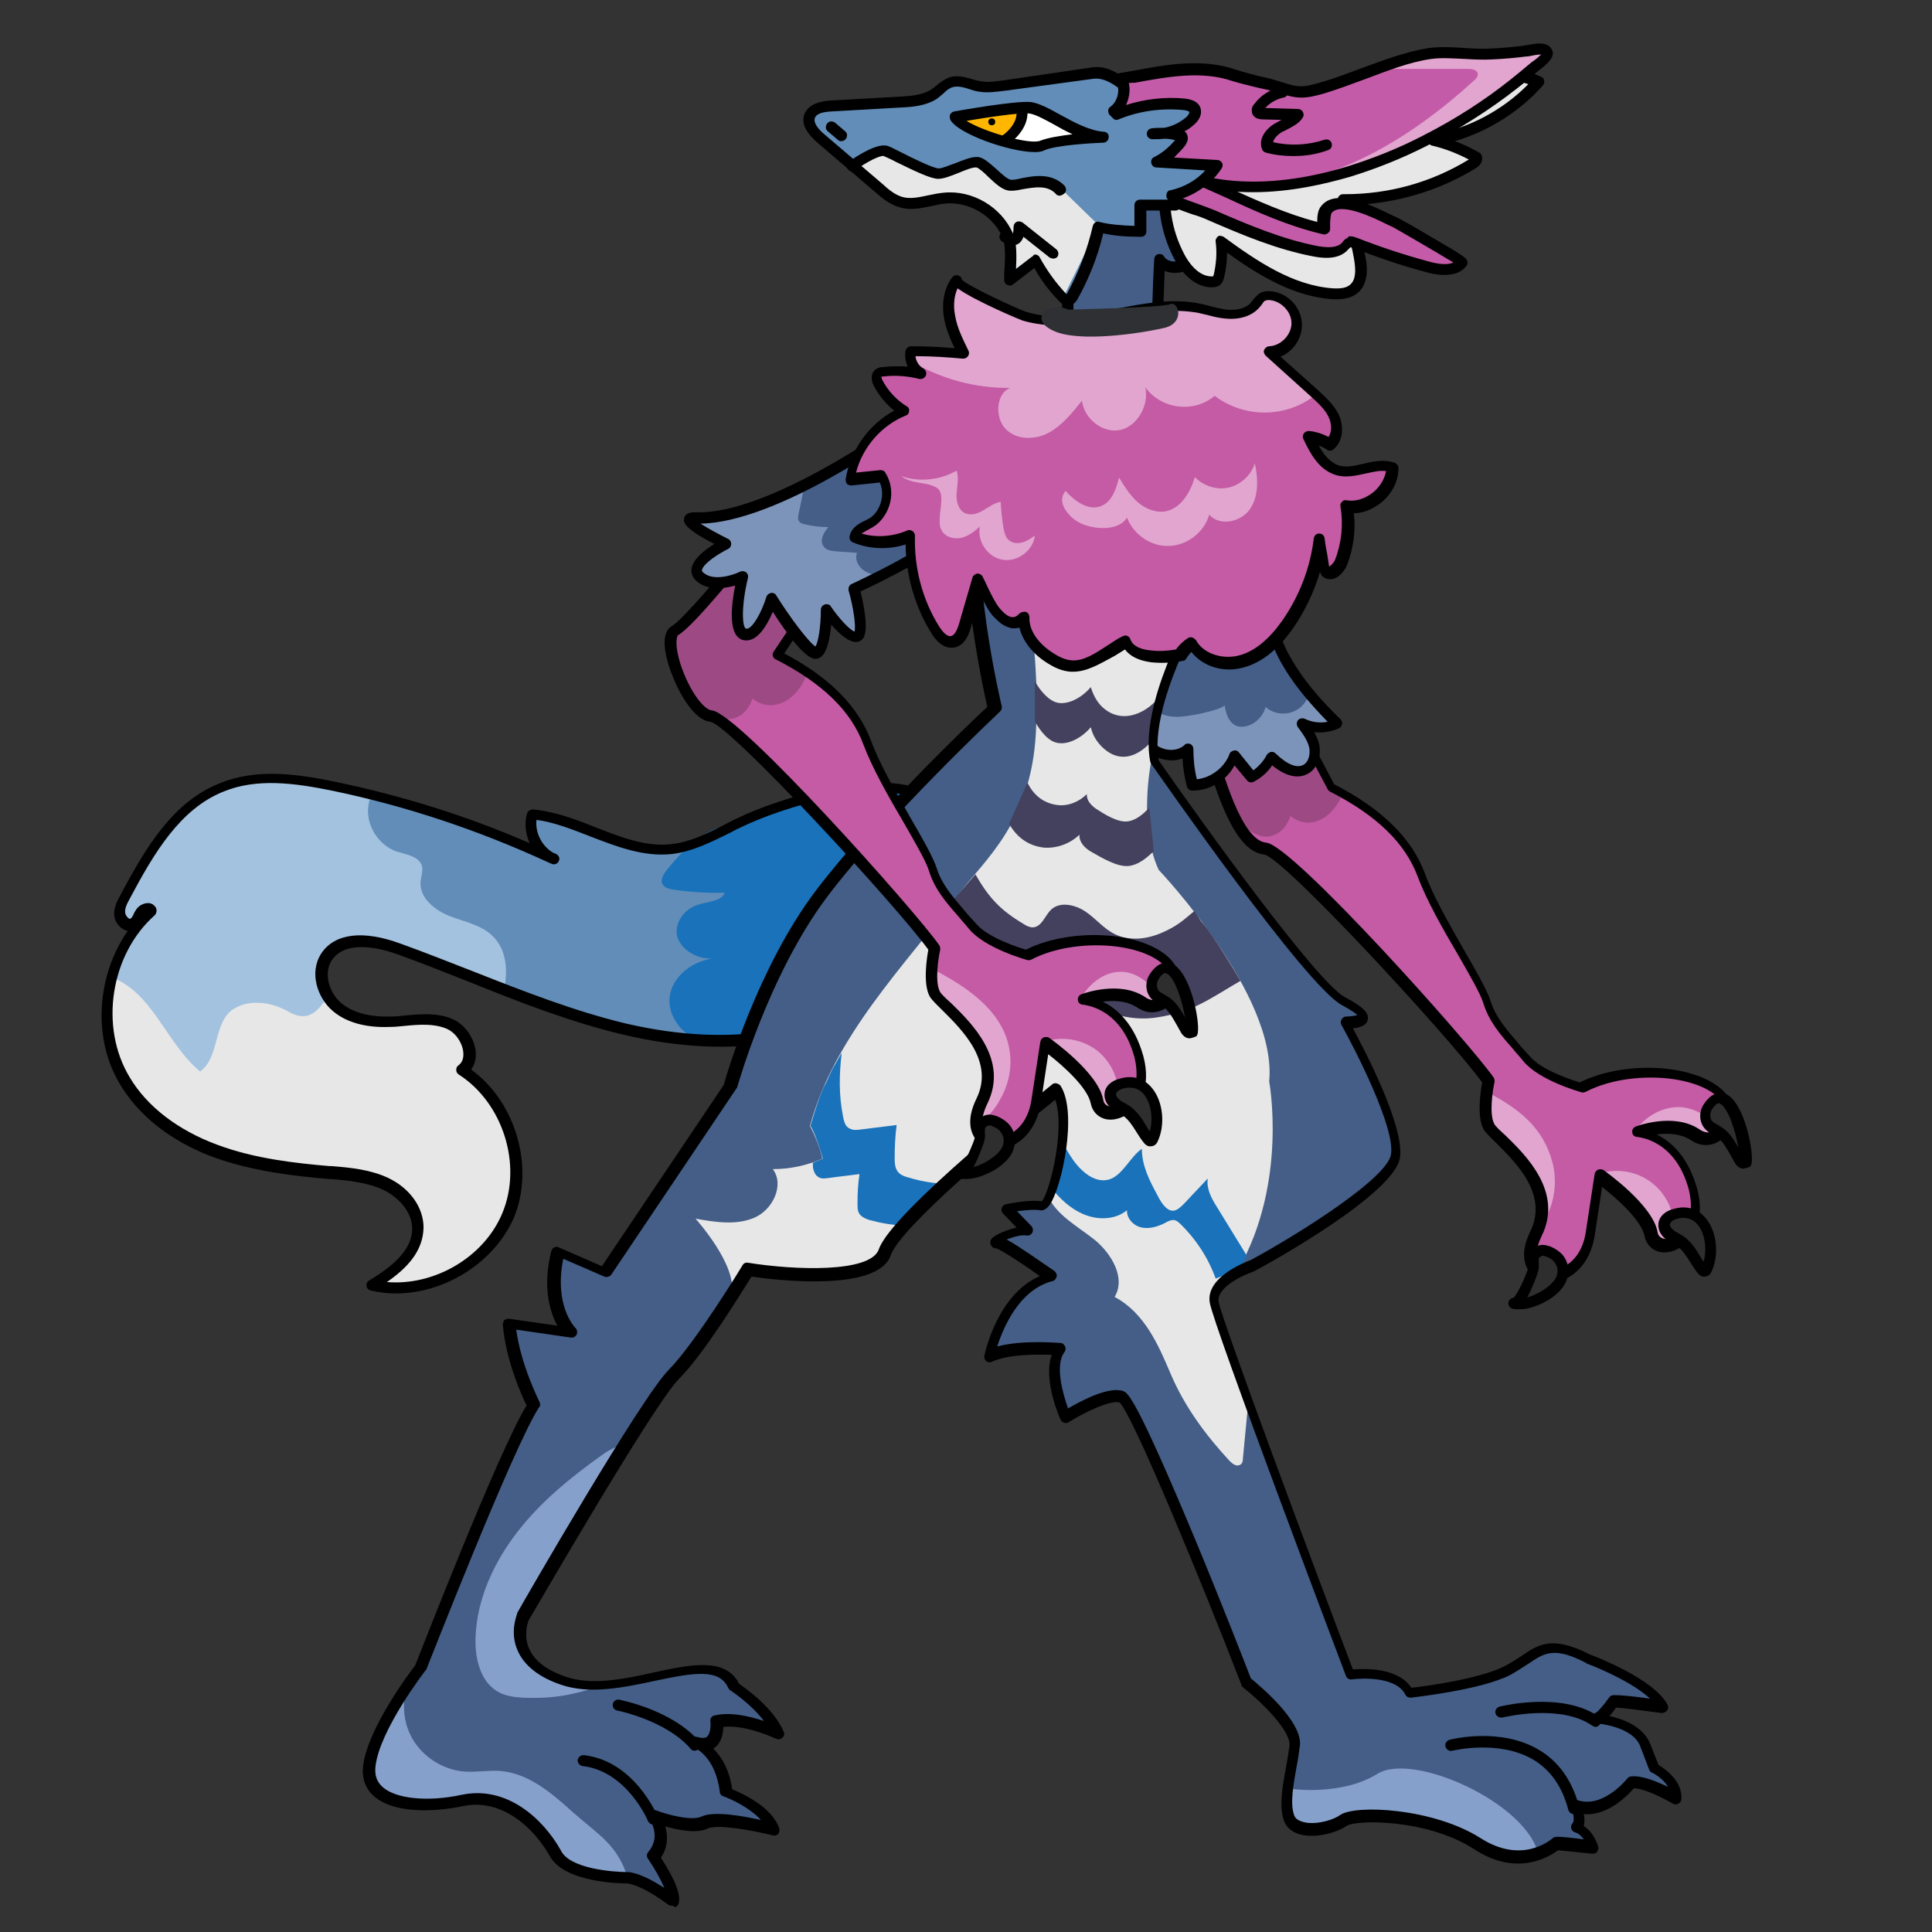 <?xml version="1.0" encoding="utf-8"?>
<!-- Generator: Adobe Illustrator 26.5.0, SVG Export Plug-In . SVG Version: 6.00 Build 0)  -->
<svg version="1.1" id="레이어_1" xmlns="http://www.w3.org/2000/svg" xmlns:xlink="http://www.w3.org/1999/xlink" x="0px"
	 y="0px" viewBox="0 0 390 390" style="enable-background:new 0 0 390 390;" xml:space="preserve">
<rect x="0" y="0" width="390" height="390" fill="#333333" stroke="none"/>
<style type="text/css">
	.st0{fill:#A3C2E0;}
	.st1{fill:#618DB8;}
	.st2{fill:#1972BA;}
	.st3{fill:#E7E7E7;}
	.st4{fill:#C45BA4;}
	.st5{fill:#E1A5CF;}
	.st6{fill:#9D4A84;}
	.st7{fill:#2E2E2E;}
	.st8{fill:#445E87;}
	.st9{fill:#7D94BA;}
	.st10{fill:#86A0CC;}
	.st11{fill:#43415E;}
	.st12{fill:#C45BA8;}
	.st13{fill:#FFFFFF;}
	.st14{fill:#FFB600;}
	.st15{fill:#2E3033;}
</style>
<g>
	<path class="st0" d="M149.5,165.9c-4.6,2.2-9,4.9-14.1,5.5c-9.7,1.1-18.4-6.1-28.1-7c-1.1,3.6,1,7.8,4.5,9.2
		c-14.2-6.7-29.2-11.7-44.6-14.8c-7.5-1.5-15.5-2.6-22.6,0.2c-9.3,3.8-14.8,13.3-19.5,22.1c-0.6,1.2-1.3,2.4-1.1,3.7
		s1.7,2.4,2.8,1.8c0.7-0.4,1-1.4,1.5-2.1c0.5-0.7,1.7-1.1,2.1-0.4c-9.4,8.2-11.8,23.5-5.3,34.2c4.1,6.7,10.9,11.4,18.3,14.1
		s15.2,3.7,23,4.4c3.9,0.3,7.9,0.6,11.4,2.3c3.5,1.7,6.5,5.1,6.4,9c-0.1,5.1-4.9,8.6-9.3,11.3c10.9,2.5,23.1-3.8,27.4-14.1
		c4.3-10.3,0.2-23.4-9.3-29.4c3.2-2.4,0.9-7.9-2.7-9.4s-7.8-0.5-11.8-0.3c-3.8,0.2-7.8-0.5-10.7-2.9s-4.2-7-2.1-10.2
		c3-4.4,9.7-3.3,14.7-1.5c15.2,5.4,29.8,12.4,45.5,16.1c15.7,3.7,33,3.6,46.9-4.6c11.9-7.1,20.3-21.4,18.2-35.5
		C188.8,152,159.1,161.3,149.5,165.9z"/>
	<path class="st1" d="M101.8,199.8c0.7-4,0.5-8-2.3-10.8c-2.3-2.3-5.7-2.9-8.8-4.1c-3-1.2-6.1-3.7-5.8-7c0.1-1,0.5-2,0.3-3
		c-0.5-2-3.1-2.4-5.1-3c-3.2-1.1-5.6-4.3-5.8-7.7c-0.1-1.5,0.3-3,0.9-4.3c0,0,29.2,9.1,33.5,12.2c0,0-2.6-3.9-2.1-5.3
		c0,0-0.3-2.3,0.8-2.5c0,0,6,0.5,10.8,2.9c0,0,14.1,6,19.1,4.1c4.9-1.9,0,0,0,0l8.7,3.1l3.2,4.3l-3.2,31.2c0,0-8.4,0.9-16.4-1.5
		L101.8,199.8z"/>
	<path class="st2" d="M141.3,210.2c-4-1.6-6.6-5.4-6.1-9.1s4.1-6.9,8.5-7.6c-3.2,0.1-6.3-1.9-7-4.5c-0.6-2.6,1.3-5.5,4.3-6.4
		c2-0.6,4.7-0.7,5.3-2.4c-3.4,0.1-6.8-0.1-10.2-0.6c-0.8-0.1-1.7-0.3-2.2-0.9c-0.8-0.9,0-2.2,0.8-3.2c3.2-3.9,7-8,12.6-9
		c0,0,28.2-12.5,38.4-4.7c0,0,11,6.8,1.7,25.8c0,0-8.9,15.6-25.6,20.3C161.9,207.8,145.7,211.9,141.3,210.2z"/>
	<path class="st3" d="M66.1,201.2c-2.4,3.9-4.6,4.9-7.9,3c-3.3-1.9-7.8-2.6-11.1-0.5c-4.1,2.7-2.7,9.7-6.7,12.6
		c-6.9-5.7-9.7-16.3-18.2-19.1c0,0-1.5,7.4-0.3,12.1c0,0,3.6,21,28.8,25.4c0,0,16.6,1.4,27.5,4.8c0,0,8.6,3.8,5.2,12.2
		c0,0-4,5.8-8.4,7.9c0,0,6.1,1.2,9.7,0.3c0,0,16.4-4.4,18.9-18.3c0,0,2.3-13.6-6.1-21.8c0,0-2.5-2.4-4.3-3.6c0,0,2.8-2.7,0.9-5.8
		c0,0-1.3-5.2-9.5-4.4c0,0-11.6,1.9-16.6-2.5L66.1,201.2z"/>
	<path d="M79.9,261.1c-1.7,0-3.4-0.2-5.1-0.6c-0.4-0.1-0.8-0.5-0.8-0.9c-0.1-0.4,0.1-0.9,0.5-1.1c4.3-2.6,8.6-5.9,8.7-10.3
		c0.1-3.6-2.9-6.6-5.8-8c-3.2-1.5-7-1.9-10.6-2.2l-0.4,0c-7.2-0.6-15.5-1.6-23.3-4.4c-5.9-2.2-13.9-6.5-18.8-14.6
		c-5.7-9.3-4.8-22.1,1.5-31.1c-0.2,0-0.5-0.1-0.7-0.2c-1-0.5-1.8-1.5-2-2.6c-0.3-1.7,0.6-3.3,1.2-4.4c5.2-9.8,10.7-18.9,20.1-22.6
		c7.3-3,15.5-1.9,23.2-0.3c13.5,2.8,26.7,6.9,39.3,12.4c-0.8-1.9-1.1-4-0.5-6c0.2-0.5,0.6-0.8,1.2-0.8c4.4,0.4,8.6,2,12.6,3.6
		c5.2,2,10.1,4,15.3,3.4c3.8-0.4,7.4-2.2,10.9-4c0.9-0.5,1.9-1,2.8-1.4l0,0c8.2-3.9,28.2-10.2,37.8-5.1c3,1.6,4.9,4.2,5.4,7.7
		c2.1,13.8-5.6,28.8-18.7,36.6c-8.8,5.2-24.2,10.2-47.7,4.7c-10.6-2.5-20.9-6.5-30.8-10.5c-4.8-1.9-9.8-3.9-14.8-5.7
		c-3.8-1.4-10.6-3-13.4,1.1c-1.8,2.7-0.5,6.7,1.9,8.7c2.9,2.4,7,2.8,10,2.7c0.9,0,1.9-0.1,2.8-0.2c3.1-0.3,6.4-0.6,9.4,0.6
		c2.5,1,4.5,3.6,4.9,6.4c0.2,1.5-0.1,2.8-0.9,3.9c9,6.5,12.9,19.7,8.6,30C99.7,254.9,89.8,261.1,79.9,261.1z M78.1,258.8
		c9.6,0.8,19.6-5,23.3-13.9c4.1-9.8,0.1-22.3-8.8-28c-0.3-0.2-0.5-0.5-0.5-0.9c0-0.4,0.1-0.7,0.4-0.9c1.1-0.8,1.1-2,1-2.9
		c-0.3-2-1.7-3.9-3.5-4.6c-2.5-1-5.4-0.8-8.4-0.5c-1,0.1-1.9,0.2-2.9,0.2c-4.8,0.2-8.8-0.9-11.5-3.2c-3.1-2.6-4.9-7.8-2.3-11.7
		c2.7-4,8.4-4.7,16-1.9c5,1.8,10,3.8,14.9,5.7c9.9,3.9,20.1,7.9,30.5,10.4c22.8,5.3,37.7,0.5,46.1-4.5c12.4-7.3,19.6-21.5,17.6-34.4
		c-0.4-2.8-1.8-4.8-4.2-6.1c-8.8-4.7-28.3,1.6-35.8,5.2l0,0c-0.9,0.4-1.9,0.9-2.8,1.4c-3.7,1.8-7.4,3.7-11.6,4.2
		c-5.7,0.6-11.1-1.5-16.3-3.5c-3.6-1.4-7.3-2.9-11-3.4c-0.3,2.6,1.1,5.3,3.3,6.6c0.2,0.1,0.5,0.2,0.7,0.3c0.5,0.3,0.8,0.9,0.5,1.4
		c-0.2,0.6-0.9,0.8-1.4,0.6c-0.3-0.1-0.6-0.3-0.9-0.4c-13.9-6.4-28.5-11.3-43.5-14.4c-7.4-1.5-15.1-2.6-21.9,0.2
		c-8.7,3.5-13.9,12.2-18.9,21.6c-0.6,1.1-1.1,2.1-0.9,3c0.1,0.4,0.4,0.8,0.7,1c0.2,0.1,0.3,0.1,0.4,0c0.2-0.1,0.4-0.5,0.6-0.9
		c0.1-0.3,0.3-0.6,0.5-0.9c0.5-0.8,1.5-1.3,2.4-1.3c0.7,0,1.3,0.4,1.6,1c0.2,0.5,0.1,1-0.2,1.4c-9,7.9-11.3,22.6-5.1,32.8
		c3.5,5.9,9.8,10.7,17.7,13.6c7.5,2.8,15.7,3.7,22.7,4.3l0.4,0c3.8,0.3,7.8,0.7,11.4,2.4c4.4,2.1,7.1,6,7.1,10
		C85.4,252.7,82,256.1,78.1,258.8z"/>
</g>
<g>
	<path class="st4" d="M246.5,134.9c-2.1,0.7-3.8,1.9-4.4,3.6c-0.9,2.7,0,5.7,0.9,8.4c1.6,5.2,5.7,23.8,12.4,24.4
		c4.6,0.5,39.6,39.1,45.1,46.9c0,0-1.4,6.4,0,9.1c1.4,2.7,14.8,11.1,9.5,21.8c-5.3,10.7,9.2,11.8,11,0c1.8-11.8,1.8-11.8,1.8-11.8
		s9.6,6.7,10.5,11.8c0.9,5.1,11.3,1.9,8.4-9c-2.9-10.9-11.4-11.4-11.4-11.4s7.1-2.7,11.9,0.5c4.8,3.2,10.3-4.6,4.1-9.1
		s-19.4-4.6-27.1-0.5c0,0-8.3-2.3-11.2-5.9c-2.9-3.6-6.6-6.8-7.9-11.4c-1.4-4.6-10-16.8-13.2-25.5c-3.2-8.6-10.9-14.1-18.2-17.8
		c0,0-7.1-13.5-7.2-13.6c-1.5-2.8-0.2-6.5-2.8-9.1C256.3,134.1,250.6,133.6,246.5,134.9z"/>
	<path class="st5" d="M299.9,220.3c6.6,3.4,11.6,7.2,13.5,14.4c1,3.9,0.4,8.3-1.7,11.7c0,0-0.1-9.2-7.2-14.7c0,0-3.9-2.7-4.6-5.9
		V220.3z"/>
	<path class="st5" d="M337.3,250.7c1.5-3.8,0-8.4-3-11.2c-2.9-2.8-7.4-3.9-11.3-2.6l7.3,7.2l3.1,5.5
		C333.5,249.6,336.3,253.1,337.3,250.7z"/>
	<path class="st5" d="M330.6,227.6c2.3-2.8,5.6-4.3,8.8-4.1c3.2,0.3,6.3,2.3,8.3,5.4c0,0-4.3,2.7-7.3-0.7c0,0-6.3-1.5-8.6-0.2
		L330.6,227.6z"/>
	<path class="st6" d="M271.3,159.5c-2,5.9-7.1,8.3-10.8,5.2c-1.1,3.4-3.8,4.7-6.2,4c-2.3-0.7-4.4-2.9-6.3-5c0,0-6-18.7-6.3-22.3
		c0,0-2-6.4,8.3-7c0,0,7.5-0.6,9.7,3.5l1.7,7.6l6.4,12L271.3,159.5z"/>
	<path d="M313,258.6c-1.7,0-3.2-0.6-4.2-1.8c-0.9-1.1-2.1-3.7,0.1-8.2c3.7-7.5-2.9-13.9-6.8-17.8c-1.3-1.3-2.3-2.2-2.7-3
		c-1.3-2.6-0.5-7.7-0.2-9.3c-6.8-9.3-40.1-45.4-44-46c-5.9-0.6-9.5-11.7-12.5-22.1c-0.3-1.2-0.6-2.3-0.9-3c-0.8-2.5-1.9-5.9-0.9-9.1
		c0.6-1.9,2.4-3.4,5.1-4.3c4.2-1.4,10.5-1.1,13.3,1.6c1.8,1.8,2.1,4,2.3,6c0.1,1.2,0.2,2.4,0.7,3.4c0,0.1,6,11.3,7,13.3
		c9.7,5,15.8,11,18.4,18.2c1.7,4.6,5,10.3,7.9,15.4c2.5,4.3,4.6,8,5.3,10.2c1,3.2,3.2,5.7,5.5,8.4c0.7,0.9,1.5,1.7,2.3,2.6
		c2.3,2.9,8.6,4.9,10.2,5.4c8.4-4.2,21.6-3.9,27.9,0.8c3.9,2.9,3.8,6.9,2,9.4c-1.5,2.2-4.6,3.4-7.4,1.5c-2.1-1.4-4.8-1.5-7-1.2
		c2.9,1.4,6.4,4.5,8.2,11c1.7,6.4-1,9.8-2.2,10.9c-1.7,1.6-4,2.3-5.8,1.7c-1.4-0.5-2.3-1.6-2.6-3c-0.6-3.2-5.5-7.6-8.6-10l-1.5,9.9
		c-0.9,5.5-4.2,8.3-7.1,9.1C314.3,258.5,313.6,258.6,313,258.6z M251.5,135.3c-1.6,0-3.2,0.2-4.7,0.7l0,0c-2,0.6-3.3,1.6-3.6,2.8
		c-0.7,2.3,0,4.9,0.9,7.7c0.3,0.8,0.6,1.9,0.9,3.1c1.7,6,5.6,20.1,10.6,20.5c5.4,0.5,41.1,40.5,45.9,47.4c0.2,0.3,0.2,0.6,0.2,0.9
		c-0.4,1.7-1.1,6.4-0.1,8.4c0.2,0.5,1.3,1.5,2.3,2.4c4.1,4,11.7,11.4,7.3,20.3c-1.2,2.5-1.4,4.6-0.4,5.8c0.8,0.9,2.2,1.3,3.8,0.8
		c2.2-0.6,4.8-2.8,5.5-7.3l1.8-11.8c0.1-0.4,0.3-0.7,0.7-0.9c0.4-0.1,0.8-0.1,1.1,0.1c0.4,0.3,9.9,7,10.9,12.5
		c0.1,0.7,0.5,1.1,1.1,1.3c0.9,0.3,2.3,0,3.6-1.2c2-1.9,2.5-5,1.6-8.7c-2.7-10-10-10.5-10.4-10.6c-0.5,0-1-0.4-1-0.9
		c-0.1-0.5,0.2-1,0.7-1.2c0.3-0.1,7.7-2.9,12.9,0.6c1.7,1.2,3.4,0.4,4.4-0.9c1.2-1.7,1.2-4.3-1.5-6.3c-5.7-4.2-18.3-4.4-25.9-0.4
		c-0.3,0.1-0.5,0.2-0.8,0.1c-0.4-0.1-8.6-2.4-11.8-6.3c-0.7-0.9-1.5-1.7-2.2-2.6c-2.4-2.7-4.8-5.5-5.9-9.2c-0.6-1.9-2.8-5.7-5.1-9.7
		c-3-5.1-6.3-10.9-8.1-15.7c-2.5-6.8-8.3-12.4-17.7-17.2c-0.2-0.1-0.4-0.3-0.5-0.5c0,0-7.1-13.4-7.2-13.6c-0.7-1.3-0.9-2.8-1-4.2
		c-0.2-1.8-0.3-3.4-1.6-4.6C256.6,135.9,254.1,135.3,251.5,135.3z M246.5,134.9L246.5,134.9L246.5,134.9z"/>
	<g>
		<path class="st7" d="M314.7,254.1c0.9,1.1,1.2,2.7,0.4,4.2c-0.6,1.3-1.8,2.3-3.1,3.1c-1.9,1.2-4.2,2.1-6.4,1.7
			c1,0.2,2.7-3.7,3-4.4c0.3-0.8,0.8-1.9,0.9-2.8c0.1-0.9-0.3-1.7,0.2-2.6c0.4-0.5,1-0.9,1.6-0.9c0.4,0,0.8,0.1,1.1,0.2
			C313.5,252.9,314.2,253.4,314.7,254.1z"/>
		<path d="M306.7,264.3c-0.4,0-0.9,0-1.3-0.1c-0.6-0.1-1-0.7-0.9-1.3c0.1-0.5,0.5-0.9,1-0.9c0.5-0.4,1.5-2.3,2.1-3.7
			c0.1-0.2,0.1-0.3,0.2-0.5c0.3-0.7,0.6-1.4,0.7-2c0-0.2,0-0.4,0-0.7c-0.1-0.6-0.2-1.5,0.4-2.4c0.6-0.8,1.5-1.4,2.5-1.4
			c0.6,0,1.1,0.2,1.5,0.3c1,0.4,1.9,1,2.6,1.8c0,0,0,0,0,0c1.2,1.5,1.4,3.5,0.6,5.4c-0.8,1.7-2.4,2.9-3.5,3.6
			C310.5,263.6,308.6,264.3,306.7,264.3z M311.5,253.5C311.5,253.5,311.5,253.5,311.5,253.5c-0.3,0-0.6,0.2-0.8,0.4
			c-0.1,0.2-0.1,0.4-0.1,0.9c0,0.3,0.1,0.7,0,1.2c-0.1,0.9-0.5,1.8-0.8,2.6l-0.2,0.5c-0.4,0.9-0.8,1.9-1.3,2.8c1-0.3,2-0.7,3.1-1.4
			c1.4-0.9,2.2-1.7,2.7-2.6c0.5-1.1,0.4-2.2-0.3-3.1l0,0c-0.4-0.5-0.9-0.9-1.6-1.1C312,253.6,311.7,253.5,311.5,253.5z"/>
	</g>
	<g>
		<path class="st7" d="M338.3,245c-1,0.3-2.2,0.9-2.4,1.9c-0.1,0.9,0.4,1.7,1.1,2.2c0.7,0.5,1.5,0.9,2.2,1.4c2,1.4,3,3.9,4.5,5.9
			c0.1,0.1,0.2,0.2,0.3,0.2c0.2,0,0.4-0.2,0.5-0.4C346.7,251.6,344.6,243.3,338.3,245z"/>
		<path d="M344,257.7c-0.1,0-0.2,0-0.2,0c-0.6-0.1-0.9-0.5-1-0.6c-0.6-0.7-1.1-1.5-1.6-2.3c-0.8-1.3-1.6-2.5-2.7-3.3
			c-0.3-0.2-0.6-0.4-0.9-0.5c-0.5-0.3-0.9-0.5-1.4-0.9c-1.1-0.9-1.6-2.1-1.4-3.3c0.2-1.3,1.4-2.4,3.2-2.8l0,0c2.5-0.7,4.8,0,6.4,2
			c2.2,2.7,2.7,7.5,1,10.9C345,257.6,344.4,257.7,344,257.7z M338.6,246L338.6,246c-0.7,0.2-1.4,0.6-1.5,1.1
			c-0.1,0.3,0.2,0.8,0.7,1.2c0.3,0.3,0.7,0.5,1.1,0.7c0.3,0.2,0.7,0.4,1,0.6c1.5,1.1,2.4,2.5,3.3,4c0.2,0.4,0.5,0.8,0.7,1.1
			c0.7-2.5,0.3-5.7-1.2-7.5C341.7,246,340.3,245.6,338.6,246z"/>
	</g>
	<g>
		<path class="st7" d="M344.7,223.3c-0.8,1.2-0.7,2.9,0.3,3.9c0.5,0.5,1.2,0.7,1.8,1.1c2.1,1.3,3.1,3.9,4.4,6
			c0.2,0.3,0.7,0.7,0.9,0.4c0.1-0.1,0.1-0.2,0.1-0.3C352.7,231.4,349.2,216.7,344.7,223.3z"/>
		<path d="M351.9,235.9C351.9,235.9,351.8,235.9,351.9,235.9c-0.8,0-1.3-0.6-1.6-1c-0.3-0.5-0.6-1.1-0.9-1.6c-0.9-1.6-1.8-3.2-3.1-4
			c-0.2-0.1-0.4-0.2-0.5-0.3c-0.5-0.2-1-0.5-1.4-0.9c-1.4-1.3-1.6-3.6-0.4-5.3c1.7-2.5,3.4-2.3,4.3-2c3.7,1.5,5.7,11.3,5.3,13.9
			c0,0.2-0.1,0.5-0.3,0.8C352.7,235.7,352.3,235.9,351.9,235.9z M352.2,233.7L352.2,233.7L352.2,233.7z M347,222.7
			c-0.5,0-1,0.6-1.4,1.2l0,0c-0.5,0.8-0.5,1.9,0.1,2.5c0.2,0.2,0.6,0.4,0.9,0.6c0.2,0.1,0.4,0.2,0.7,0.4c1.7,1,2.7,2.6,3.6,4.3
			c-0.5-3.3-2.1-8.2-3.7-8.9C347.2,222.8,347.1,222.7,347,222.7z M344.7,223.3L344.7,223.3L344.7,223.3z"/>
	</g>
	<g>
		<path class="st8" d="M259,132.2c2.7,5.3,6.7,9.8,10.9,13.9c-2.2,1.1-5,1-7.2-0.1c1,1.4,2.1,2.9,2.5,4.6c0.4,1.7-0.2,3.8-1.7,4.7
			c-2.3,1.3-5-0.7-6.9-2.5c-0.9,1.7-2.3,3.1-3.9,4.1c-1.2-1.5-2.4-2.9-3.6-4.4c-1.3,3.4-4.8,5.9-8.5,5.9c-0.7-2.3-1-4.8-0.9-7.2
			c-2.7,2.3-7.6,1-8.8-2.4c-0.5-1.3-0.4-2.7-0.4-4.1c0.2-6.3,0.6-12.8,2.8-18.7c2.2-5.9,6.6-11.4,12.5-13.5c4.5-1.6,11-3.2,10.2,3
			C255.5,121.5,256.2,126.8,259,132.2z"/>
		<path class="st9" d="M264.3,140.1c-1.7,4.7-6.7,4.7-8.8,2.6c-0.6,2.1-2.5,3.9-4.7,4c-2.2,0.1-3.2-1.8-3.6-4.3
			c-1.1,1.1-7.9,2.4-9.8,2.3c-4.1-0.1-5-2.2-7-5.7c0,0-0.2,7.6,0,8.4c0,0,0.2,4.5,5.3,4.9c0,0,1.7,0.3,3.9-1.1c0,0,0,6.1,0.9,7.2
			c0,0,4.1,0.7,6.3-2.6c0,0,1.7-2.1,2.2-3.3l3.6,4.4c0,0,3.2-1.7,3.9-4.1c0,0,3.7,4.3,6.9,2.5c0,0,2.9-1.7,1.6-5.3
			c0,0-1.3-3.1-2.3-4c0,0,4.5,1.8,7.2,0.1L264.3,140.1z"/>
		<path d="M240.7,159.6c-0.5,0-0.9-0.3-1.1-0.8c-0.5-1.9-0.8-3.8-0.9-5.7c-1.3,0.5-2.7,0.5-4.2,0.1c-2.2-0.6-3.9-2.1-4.6-4
			c-0.6-1.5-0.5-3.2-0.5-4.5c0.2-6.3,0.6-12.9,2.9-19.1c2.6-6.9,7.4-12.1,13.2-14.2c5.2-1.8,8.4-2,10.3-0.5c1.2,1,1.7,2.5,1.4,4.7
			c-0.7,6,0.1,10.9,2.7,16l0,0c2.9,5.6,7.2,10.2,10.7,13.6c0.3,0.3,0.4,0.6,0.3,1c-0.1,0.4-0.3,0.7-0.6,0.8c-1.5,0.7-3.3,1-5,0.8
			c0.4,0.8,0.8,1.6,1,2.5c0.4,2-0.1,4.7-2.3,5.9c-2,1.1-4.5,0.5-7.2-1.7c-0.9,1.4-2.2,2.5-3.7,3.3c-0.5,0.3-1.1,0.1-1.4-0.3l-2.5-3
			C247.6,157.6,244.2,159.6,240.7,159.6C240.7,159.6,240.7,159.6,240.7,159.6z M239.8,150.1c0.2,0,0.3,0,0.5,0.1
			c0.4,0.2,0.6,0.6,0.6,1c0,2,0.2,4.1,0.7,6.1c2.9-0.3,5.6-2.4,6.6-5.1c0.1-0.4,0.5-0.6,0.9-0.7c0.4-0.1,0.8,0.1,1,0.4l2.9,3.6
			c1.1-0.8,2.1-1.9,2.7-3.1c0.2-0.3,0.5-0.5,0.8-0.6c0.3-0.1,0.7,0,1,0.3c2.4,2.3,4.3,3,5.6,2.3c1.1-0.6,1.4-2.2,1.2-3.4
			c-0.3-1.5-1.4-3-2.3-4.2c-0.3-0.4-0.3-1,0-1.4c0.3-0.4,0.9-0.5,1.4-0.3c1.4,0.7,3.1,0.9,4.6,0.6c-3.3-3.4-7.2-7.7-9.9-12.9l0,0
			c-2.8-5.4-3.7-10.9-3-17.3c0.2-1.3,0-2.2-0.6-2.7c-0.8-0.6-2.9-1-8.1,0.9c-5.2,1.8-9.5,6.5-11.9,12.9c-2.2,5.9-2.6,12.3-2.8,18.4
			c0,1.2-0.1,2.5,0.3,3.6c0.4,1.2,1.6,2.2,3.1,2.6c1.5,0.4,2.9,0.1,3.9-0.7C239.2,150.2,239.5,150.1,239.8,150.1z"/>
	</g>
</g>
<path class="st8" d="M242,122.3c0,0-11.6,19.6-9.3,31.4c0,0,30.9,44.5,38.1,48.4s3.1,4.1,0.3,4.3c0,0,11.2,19.8,10.2,26.8
	c-1.1,7-28.9,22.1-28.9,22.1s-8.5,2.8-7.8,7.4c0.7,4.5,27.4,75.2,27.4,75.2s9.4-1.4,12,3.7c0,0,13.8-1.5,19.8-4.5s7-7.2,16.4-2.4
	c0,0,12.3,4.6,15,9.7c0,0-8.2-1.2-10-1.1c0,0-2.1,3.2-3.2,3.5c0,0,7.9,0.6,9.7,5.3c1.8,4.7,1.8,4.7,1.8,4.7s4.7,2.3,4.4,6.1
	c0,0-6-3.6-9-3.2c0,0-5.2,6.8-11.2,4.8c0,0,1.5,2.9,0.2,4.5c0,0,2.2,0.3,3.3,3.9c0,0-6.5-0.7-7.4-0.7c0,0-6.5,6.1-15.9,0
	c-9.4-6.1-24.5-6.5-27-4.7c-2.5,1.8-9.8,3.1-11-0.7s0.7-9.7,1.2-14.4c0.5-4.7-9.8-12.8-9.8-12.8s-22.1-56.6-25.2-57.6
	s-11.3,4.1-11.3,4.1s-4.3-9.5-1.1-13.7c0,0-9.2-0.9-14.3,1.3c0,0,2.7-13.6,12.5-16c0,0-9.6-7-11.1-7.1c-1.5-0.1,4-2.6,6.4-2.2
	l-4.4-4.5c0,0,5-1,7.1-0.6c2.1,0.5,6.6-17.7,3-23.4c0,0-32.1,25.4-34.7,32.8c-2.5,7.4-27.6,3.4-27.6,3.4s-9.4,15.6-14.9,21.2
	c-5.5,5.5-30.5,49-30.5,49s-4,8.8,8.2,12.9c12.2,4.1,30.3-7.9,34.4,1.1c0,0,6.8,4.3,8.8,9.4c0,0-7.1-3.5-12.3-2.3
	c0,0,0.7,5.9-4.2,4.3c0,0,5.1,1.8,6.2,10c0,0,7.9,2.8,9.5,7.5c0,0-10.7-2.8-13.9-1.3c-3.1,1.5-10.2-1.2-10.2-1.2s3.2,4.2-0.2,8.1
	c0,0,4.6,6.5,3.9,9c0,0-5.2-4-8.8-4.6c0,0-12,0.1-14.8-4.9c-2.8-5-9.7-12.6-18.8-10.6c-9.1,1.9-19.8,0.7-18.7-7
	c1-7.8,10.3-19.8,10.3-19.8s17.3-44.6,22.8-53c0,0-4.3-8.2-5-16.4l12.4,1.8c0,0-5.3-5.1-2.5-16.3l9.5,4.1l25.2-37.5
	c0,0,6.2-22.7,18.4-38.9s35-37.5,35-37.5s-7.2-30.5-2.9-41.5S246.3,95.1,242,122.3z"/>
<path class="st10" d="M126.7,379c-2.1-6.7-5.9-8.6-11.2-13.3c-4.2-3.8-8.8-7.7-14.4-8.2c-2.5-0.2-5,0.3-7.5,0.1
	c-4.3-0.4-8.3-3-10.4-6.7s-2.2-8.6-0.3-12.4c0,0-6.8,11.4-8.5,16.7c0,0-2.1,10.4,13.2,9.3c0,0,6.3-2.4,11.3-1c0,0,8.2,2.5,10.3,7.1
	c0,0,2.7,5.7,6.1,6.4l9.4,1.9H126.7z"/>
<path class="st10" d="M310.6,374.6c-2-10.5-25.4-21.1-32.6-16.5c-7.3,4.5-17.5,3-17.5,3s-1.6,1.2-1.1,3.4c0,0,0.4,5.6,5.7,4.8
	l5.8-1.8l5.1-1.1l14.2,2.2l10.1,5l7.3,1.6L310.6,374.6z"/>
<path class="st10" d="M126.3,291.4c-2.2,0.8-3.1,1.1-4.9,2.4c-6.3,4.5-12.3,9.4-17,15.5s-8.1,13.4-8.4,21.1c-0.2,4.4,1,9.4,4.9,11.3
	c1.4,0.7,3,0.9,4.6,1c7.5,0.3,11.4-0.9,18.4-3.3c0,0-16.4,3.1-18.9-9.2c0,0-0.5-5.1,3.4-9.4L126.3,291.4z"/>
<g>
	<g>
		<path class="st3" d="M251.9,283.9c-0.4,4.1-0.6,6.4-1,10.5c0,0.5-0.1,1.1-0.6,1.3c-0.7,0.4-1.5-0.2-2.1-0.8
			c-4.9-5.3-9.1-11-11.9-17.6c-2.5-5.9-5.3-12.3-11.3-15.5c2.3-3.8-0.6-8.7-4-11.5c-3.5-2.8-7.8-5-9.6-9.1l1.6-4.9
			c3-12.5-0.1-16.7-0.1-16.7l-17,14.2c-8.4,5.5-17.7,18.6-17.7,18.6c-1.5,2.6-3.4,3-3.4,3c-8.3,3-24.2,1-24.2,1l-2.9,4.5
			c1-5.7-7.3-14.9-7.3-14.9c3.9,0.7,8.2,1.4,11.9-0.2c3.7-1.6,6.1-6.6,3.7-9.8c3.4,0,6.8-0.7,10-2.1c-0.5-2.3-1.4-4.5-2.5-6.6
			c4.9-18.1,18.8-32,30.1-46.9c5.4-7.1,14.5-14.4,15.5-32.4c1.1-19.9-3.8-41.4-7.1-50.7c0,0,10.9-4.9,26.7,2.3
			c0,0,10.7,4.6,12.7,13.8c0,0,1.2,4.3,0.4,8.8l-3.4,6.4c0,0-7.8,15.1-6,25c0,0-2.7,13,1.5,22c0,0,24,25.2,22.3,42.7
			c0,0,3.8,20.3-6.2,37.9c0,0-4.4,2.1-5.2,4.3c0,0-1,1.3,0.3,4.6L251.9,283.9z"/>
		<path class="st11" d="M233,149c-3.1,3.9-7.2,5.4-10.9,1.4c-0.9-1-1.6-2.2-1.9-3.6c-1.6,1.9-4.2,3.5-6.5,3.2
			c-2-0.2-3.7-2.4-4.8-4.4v-8.1c1.1,2,2.9,4.1,4.8,4.4c2.3,0.3,4.9-1.3,6.5-3.2c0.4,1.4,1.1,2.7,1.9,3.6c3.7,4,8.9,2.2,12-1.7
			L233,149z"/>
		<path class="st11" d="M232.9,171.8c-1.5,1.5-3.2,2.8-5,3c-2.3,0.3-5.6-1.7-7.7-2.9c-1.2-0.7-2.4-1.9-2.3-3.4
			c-2,1.9-4.7,2.8-7.2,2.6c-3.3-0.4-5.5-2.2-7-4.8l3.7-8.3c1.2,2.4,3.1,4.1,6,4.5c2.1,0.3,4.4-0.6,6-2.2c-0.1,1.3,0.9,2.3,1.9,3
			c1.7,1.1,4.4,2.8,6.4,2.5c1.5-0.2,3.1-1.4,4.3-2.8L232.9,171.8z"/>
		<path class="st11" d="M241.1,183.9c-2.5,2.1-3.6,3.1-6.6,4.4c-3,1.3-6.5,1.7-9.4,0.3c-2.3-1.1-3.9-3.2-6-4.6
			c-2.1-1.4-5.2-2.1-7-0.3c-1.2,1.2-1.8,3.4-3.6,3.5c-0.7,0-1.3-0.3-1.9-0.7c-4.7-2.8-7-5.3-9.7-10l-9.5,11c3.6,5.4,5.7,9,10.7,13.2
			c1.3,1.1,2.7,2.1,4.3,2.1c1.4,0,2.6-0.8,3.8-1.5c3.1-2,6.3-3.9,9.4-5.9c1.5,7.4,10.4,11.1,17.8,10c7.4-1.1,10.5-3.6,17-7.4
			c0,0-5.2-9-8-12.1L241.1,183.9z"/>
	</g>
	<path class="st2" d="M245.4,258.1c-1.5-4.2-4-8-7.2-11.1c-0.3-0.3-0.7-0.6-1.1-0.7c-0.6-0.1-1.3,0.2-1.8,0.5
		c-1.5,0.8-3.2,1.3-4.8,1c-1.6-0.3-3.1-1.8-3-3.5c-2.2,1.8-5.3,2-8,1.1c-2.7-0.9-4.9-2.8-6.7-4.9l1.4-10.3c1.3,2.2,2.5,4.5,4.3,6.1
		c1.7,1.6,3.9,2.5,5.9,1.6c2.4-1.1,3.9-4.5,6.1-6c0,3.5,1.6,6.5,3.1,9.3c0.8,1.6,1.9,3.3,3.3,3.2c0.8-0.1,1.5-0.8,2.1-1.4
		c1.6-1.7,3.2-3.4,4.8-5.1c-0.3,2,0.7,3.9,1.7,5.5c2.1,3.4,4.1,6.7,6.2,10.1l-1.5,2.8L245.4,258.1z"/>
	<path class="st2" d="M169.9,212.5c-0.5,4.5-0.6,8.5,0.3,13c0.2,0.9,0.4,1.9,1.3,2.3c0.7,0.4,1.5,0.3,2.3,0.2
		c2.4-0.3,4.8-0.6,7.2-0.9c-0.3,2.2-0.4,4.5-0.4,6.8c0,1,0.1,2,0.7,2.7c0.5,0.6,1.3,0.9,2.1,1.1c2.6,0.8,5.2,1.2,7.9,1.3l-8.8,8.4
		c-2.3-0.1-4.7-0.5-6.9-1.1c-0.7-0.2-1.4-0.5-1.9-1c-0.6-0.6-0.6-1.5-0.6-2.4c0-2,0.1-4,0.4-5.9c-2.1,0.3-4.2,0.5-6.3,0.8
		c-0.7,0.1-1.4,0.2-2-0.2c-0.7-0.4-1-1.3-1.1-2v-0.9l2-0.8c0,0-1.4-5-2.5-6.6c0,0,1.8-6.5,3.2-8.8c0,0,1.2-2.8,1.7-3.5L169.9,212.5z
		"/>
</g>
<path d="M135.6,384.7c-0.2,0-0.5-0.1-0.7-0.2c0,0-4.9-3.8-8.2-4.3c-1.2,0-12.7-0.1-15.7-5.5c-3.2-5.7-9.7-11.8-17.6-10.1
	c-6.2,1.3-14.2,1.4-18-2.1c-1.7-1.5-2.4-3.7-2.1-6.1c1-7.6,9.4-18.8,10.5-20.2c1.3-3.2,16.8-43.2,22.5-52.5c-1-2-4.2-9.1-4.8-16.3
	c0-0.3,0.1-0.7,0.3-0.9c0.2-0.2,0.6-0.3,0.9-0.3l9.8,1.4c-1.4-2.6-3.1-7.6-1.2-15.1c0.1-0.3,0.3-0.6,0.6-0.7c0.3-0.1,0.6-0.2,0.9,0
	l8.7,3.8l24.6-36.6c0.6-2.2,6.9-23.7,18.5-39.1c11.2-14.8,31.3-34.1,34.7-37.2c-1-4.5-6.8-31.1-2.7-41.5c2.5-6.4,15.5-7.6,26.1-4.7
	c14.8,4,22.4,13.8,20.5,26.2c0,0.1-0.1,0.3-0.1,0.4c-0.1,0.2-11.2,19.1-9.2,30.4c8.7,12.5,31.9,44.8,37.6,47.8
	c3.6,1.9,4.9,3.2,4.6,4.5c-0.2,1.2-1.5,1.6-3,1.8c2.6,4.8,10.4,19.8,9.5,26.1c-1.1,7.3-26.5,21.4-29.4,22.9c-0.1,0-0.1,0.1-0.2,0.1
	c-2.1,0.7-7.5,3.2-7,6.1c0.6,3.6,19.4,54,27.1,74.2c2.4-0.2,9.1-0.4,11.8,3.7c2.9-0.3,13.7-1.8,18.7-4.3c1.4-0.7,2.4-1.4,3.5-2.1
	c3.5-2.4,6.2-4.2,13.9-0.3c1.1,0.4,12.8,4.9,15.6,10.1c0.2,0.4,0.2,0.8-0.1,1.2c-0.2,0.3-0.7,0.5-1.1,0.5c-2.9-0.4-7.4-1-9.2-1.1
	c-0.3,0.5-0.8,1.1-1.3,1.7c2.7,0.6,6.8,2.1,8.2,5.6l1.7,4.3c1.2,0.7,4.9,3.2,4.6,6.9c0,0.4-0.3,0.7-0.6,0.9c-0.3,0.2-0.8,0.2-1.1,0
	c-2.1-1.2-5.8-3.1-7.9-3.1c-1.2,1.4-5.2,5.6-10.1,5.2c0.2,0.7,0.2,1.6,0,2.4c0.9,0.6,2.1,1.7,2.9,4.1c0.1,0.4,0,0.8-0.2,1.1
	c-0.2,0.3-0.6,0.4-1,0.4c-2.7-0.3-5.8-0.6-6.9-0.7c-1.6,1.2-8.2,5.5-16.9-0.2c-9.6-6.2-24-6-25.8-4.7c-2.2,1.5-6.7,2.6-9.7,1.6
	c-1.5-0.5-2.6-1.5-3-2.9c-0.9-3-0.2-6.8,0.5-10.6c0.3-1.5,0.5-3,0.7-4.3c0.3-3-5.6-8.8-9.4-11.8c-0.2-0.1-0.3-0.3-0.3-0.5
	c-8.1-20.9-22-54.6-24.6-57c-1.9-0.5-7.1,2-10.3,4c-0.3,0.2-0.6,0.2-0.9,0.1c-0.3-0.1-0.6-0.3-0.7-0.6c-0.2-0.4-3.6-8.1-1.8-13.1
	c-2.8-0.1-8.6-0.2-12.1,1.4c-0.4,0.2-0.8,0.1-1.1-0.1c-0.3-0.3-0.5-0.7-0.4-1.1c0.1-0.5,2.6-12.4,11.2-16.1c-3.9-2.8-8-5.4-8.8-5.6
	c-0.7,0-1-0.5-1.1-0.7c-0.2-0.4-0.1-0.9,0.2-1.3c0.6-0.7,2.9-1.7,5-2.2l-2.7-2.8c-0.3-0.3-0.4-0.7-0.3-1.1c0.1-0.4,0.4-0.7,0.8-0.8
	c0.5-0.1,4.8-1,7.3-0.6c1.6-1.8,4.8-14.8,2.7-20.5c-9.6,7.6-31.3,25.8-33.2,31.4c-2.6,7.5-23.3,5-28.1,4.3
	c-1.9,3-9.7,15.8-14.7,20.7c-5.2,5.3-29.2,46.9-30.3,48.7c-0.1,0.3-1.1,2.9,0.1,5.7c1.1,2.5,3.6,4.4,7.5,5.7
	c5.2,1.8,11.9,0.4,17.7-0.9c7.4-1.6,14.5-3.1,17.2,2.3c1.3,0.9,7,4.9,9,9.7c0.2,0.4,0.1,0.9-0.3,1.2c-0.3,0.3-0.8,0.4-1.2,0.2
	c-0.1,0-6-2.9-10.7-2.4c0,1.2-0.3,2.9-1.5,4c-0.2,0.1-0.3,0.3-0.5,0.4c1.5,1.5,3.2,4,3.8,8.2c2,0.8,8.1,3.6,9.5,7.9
	c0.1,0.4,0,0.8-0.2,1.1c-0.3,0.3-0.7,0.4-1.1,0.3c-4-1-11.1-2.3-13.1-1.4c-2.3,1.1-6,0.3-8.6-0.4c0.5,1.8,0.6,4.1-0.9,6.3
	c1.3,2,4.3,6.8,3.6,9.2c-0.1,0.4-0.4,0.7-0.7,0.8C135.8,384.6,135.7,384.7,135.6,384.7z M126.7,377.9c0.1,0,0.1,0,0.2,0
	c2.4,0.3,5.2,1.9,7.2,3.2c-0.7-1.7-2-4-3.3-5.9c-0.3-0.4-0.3-1,0.1-1.4c2.7-3.2,0.2-6.6,0.1-6.7c-0.3-0.4-0.3-0.9,0-1.3
	c0.3-0.4,0.8-0.5,1.3-0.4c2.6,1,7.4,2.2,9.3,1.3c2.5-1.2,8.5-0.1,12,0.7c-2.1-2.4-5.9-4.2-7.6-4.8c-0.4-0.1-0.7-0.5-0.7-0.9
	c-0.9-7.3-5.2-9-5.4-9c-0.6-0.2-0.9-0.8-0.7-1.4c0.2-0.6,0.8-0.9,1.4-0.7c1,0.3,1.7,0.3,2.1,0c0.8-0.7,0.8-2.5,0.7-3.1
	c-0.1-0.6,0.3-1.1,0.8-1.2c3.3-0.8,7.3,0.2,10,1.1c-2.6-3.5-6.8-6.2-6.8-6.2c-0.2-0.1-0.3-0.3-0.4-0.5c-1.8-3.9-6.8-3.1-14.8-1.4
	c-6.1,1.3-13.1,2.8-18.9,0.8c-4.5-1.5-7.5-3.9-8.8-6.9c-1.7-3.8-0.1-7.3-0.1-7.5c0,0,0-0.1,0-0.1c1-1.8,25.1-43.7,30.7-49.2
	c5.3-5.4,14.7-20.8,14.8-21c0.2-0.4,0.7-0.6,1.1-0.5c9.3,1.5,24.7,2.1,26.4-2.7c2.6-7.6,33.7-32.2,35-33.3c0.2-0.2,0.6-0.3,0.9-0.2
	c0.3,0.1,0.6,0.2,0.8,0.5c3.5,5.5,0.2,20.6-2.2,24c-0.8,1.1-1.5,1.2-2,1.1c-1-0.2-3,0-4.6,0.2l2.9,3c0.3,0.3,0.4,0.9,0.2,1.3
	c-0.2,0.4-0.7,0.7-1.2,0.6c-0.9-0.2-2.7,0.3-4,0.8c2.7,1.5,6.9,4.5,9.7,6.4c0.3,0.3,0.5,0.7,0.4,1.1c-0.1,0.4-0.4,0.8-0.8,0.9
	c-6.8,1.7-10,9.5-11.2,13.2c5.3-1.4,12.4-0.7,12.8-0.7c0.4,0,0.7,0.3,0.9,0.7c0.2,0.4,0.1,0.8-0.1,1.1c-2,2.6-0.4,8.3,0.7,11.4
	c2.6-1.5,8.2-4.5,11.1-3.5c0.9,0.3,2.4,0.8,14.5,29.8c5.4,13,10.5,26.1,11.3,28.2c1.8,1.5,10.5,8.7,9.9,13.6c-0.2,1.4-0.4,3-0.7,4.4
	c-0.6,3.5-1.3,7.1-0.5,9.5c0.2,0.7,0.7,1.1,1.6,1.4c2.2,0.8,6-0.1,7.7-1.3c3.1-2.2,18.8-1.4,28.3,4.6c8.5,5.5,14.3,0.3,14.6,0.1
	c0.2-0.2,0.4-0.3,0.7-0.3c0.7-0.1,3.5,0.2,5.6,0.5c-0.8-1.2-1.7-1.4-1.7-1.4c-0.4-0.1-0.7-0.4-0.8-0.7c-0.1-0.4-0.1-0.8,0.2-1.1
	c0.6-0.7,0.1-2.5-0.3-3.2c-0.2-0.4-0.1-0.9,0.2-1.2c0.3-0.3,0.8-0.5,1.2-0.3c5.2,1.7,10-4.4,10-4.4c0.2-0.2,0.4-0.4,0.7-0.4
	c2.2-0.3,5.4,1.1,7.5,2.1c-1-1.8-3.2-2.9-3.3-2.9c-0.2-0.1-0.4-0.3-0.5-0.6l-1.8-4.7c-1.5-4-8.6-4.6-8.7-4.6c-0.5,0-1-0.5-1-1
	c-0.1-0.5,0.3-1,0.8-1.2c0.4-0.2,1.6-1.6,2.6-3c0.2-0.3,0.5-0.5,0.8-0.5c1.2-0.1,4.9,0.3,7.5,0.7c-3.4-3.2-10.1-6.1-12.8-7.1
	c0,0-0.1,0-0.1-0.1c-6.5-3.4-8.5-2-11.6,0.1c-1.1,0.7-2.3,1.5-3.7,2.3c-6.1,3.1-19.6,4.5-20.1,4.6c-0.5,0-0.9-0.2-1.1-0.6
	c-1.8-3.6-8.4-3.4-10.8-3.1c-0.5,0.1-1-0.2-1.2-0.7c-1.1-2.9-26.8-70.8-27.5-75.4c-0.8-5.2,7.4-8.2,8.4-8.6
	c10.6-5.8,27.5-16.6,28.2-21.3c0.8-5.4-7-20.7-10-26.1c-0.2-0.3-0.2-0.7,0-1.1c0.2-0.3,0.5-0.6,0.9-0.6c0.6,0,1.7-0.1,2.3-0.3
	c-0.4-0.4-1.3-1-3.1-2c-7.4-3.9-37.2-46.9-38.5-48.7c-0.1-0.1-0.1-0.3-0.2-0.4c-2.3-11.6,8.1-29.8,9.3-32
	c2.5-16.4-13.8-22.2-18.9-23.5c-10.5-2.8-21.7-1.2-23.4,3.4c-4.1,10.5,2.9,40.5,3,40.8c0.1,0.4,0,0.8-0.3,1.1
	c-0.2,0.2-22.9,21.5-34.9,37.4c-11.9,15.8-18.1,38.3-18.2,38.5c0,0.1-0.1,0.2-0.2,0.3l-25.2,37.5c-0.3,0.4-0.9,0.6-1.4,0.4l-8.3-3.6
	c-1.9,9.5,2.3,13.8,2.5,14c0.3,0.3,0.4,0.9,0.2,1.3c-0.2,0.4-0.7,0.7-1.2,0.6l-11-1.6c1,7.4,4.7,14.5,4.7,14.6
	c0.2,0.4,0.2,0.8-0.1,1.1c-5.3,8.2-22.5,52.4-22.7,52.8c0,0.1-0.1,0.2-0.2,0.3c-0.1,0.1-9.2,11.9-10.1,19.3
	c-0.2,1.8,0.2,3.1,1.4,4.2c2.6,2.4,9.1,3.1,16,1.6c9.1-1.9,16.4,4.8,20,11.2C114.9,377.2,123.6,377.9,126.7,377.9
	C126.7,377.9,126.7,377.9,126.7,377.9z M225.6,282.7L225.6,282.7C225.6,282.7,225.6,282.7,225.6,282.7z M242,122.3L242,122.3
	L242,122.3z"/>
<g>
	<path class="st4" d="M151.6,110.2c0,0-12.1,15.3-15.3,17.1c-3.2,1.8,2.7,16.8,7.3,17.3c4.6,0.5,39.6,39.1,45.1,46.9
		c0,0-1.4,6.4,0,9.1c1.4,2.7,14.8,11.1,9.5,21.8c-5.3,10.7,9.2,11.8,11,0s1.8-11.8,1.8-11.8s9.6,6.7,10.5,11.8s11.3,1.9,8.4-9
		c-2.9-10.9-11.4-11.4-11.4-11.4s7.1-2.7,11.9,0.5c4.8,3.2,10.3-4.6,4.1-9.1c-6.2-4.6-19.4-4.6-27.1-0.5c0,0-8.3-2.3-11.2-5.9
		s-6.6-6.8-7.9-11.4c-1.4-4.6-10-16.8-13.2-25.5c-3.2-8.6-10.9-14.1-18.2-17.8l9.1-13.6C165.9,118.6,165.6,100.8,151.6,110.2z"/>
	<path class="st6" d="M163,135.8c-2.1,5.9-7.3,8.3-11.1,5.2c-1.1,3.4-3.9,4.7-6.3,4c-2.4-0.7-4.5-2.9-6.5-5c0,0-3.7-5.5-3.7-10.6
		c0,0-0.4-1.4,1.6-2.6l10.1-11l4.6-5.6c0,0,5.1-4.2,9.5-2.2c0,0,4.6,2.3,4.7,10.6l-9.1,13.6L163,135.8z"/>
	<path class="st5" d="M188.8,195.9c6.3,3.3,12.9,7.8,14.7,14.7c1,3.8,0.4,7.9-1.6,11.3c0,0-2,4.2-4.8,4.4c0,0,3.2-6.2,2-9.7
		c0,0-1.3-8.3-8.2-13.5c0,0-4-2.8-3-5L188.8,195.9z"/>
	<path class="st5" d="M234.9,202.8c-1.9-3.8-4.9-6.3-8-6.6c-3.1-0.3-6.3,1.5-8.5,4.9c0,0,5.8-0.8,9.1,0.1c0,0,4.9,2.7,6.3,2.1
		L234.9,202.8z"/>
	<path class="st5" d="M225.2,223.9c1.4-3.8,0-8.3-2.9-11.1c-2.9-2.8-7.4-3.8-11.2-2.6l8.1,8l2.9,6.1
		C222,224.4,224.5,225.8,225.2,223.9z"/>
	<path d="M201.2,231.8c-1.7,0-3.2-0.6-4.2-1.8c-0.9-1.1-2.1-3.7,0.1-8.2c3.7-7.5-2.9-13.9-6.8-17.8c-1.3-1.3-2.3-2.2-2.7-3
		c-1.3-2.6-0.5-7.7-0.2-9.3c-6.8-9.3-40.1-45.4-44-46c-4.1-0.4-7.9-8.7-8.9-13.2c-0.7-3.2-0.3-5.3,1.1-6.1
		c2.2-1.3,10.2-10.7,15-16.8c0.1-0.1,0.2-0.2,0.3-0.2c4.3-2.9,8-3.6,10.8-2.2c5,2.6,5.2,11.1,5.2,11.5c0,0.2-0.1,0.4-0.2,0.6
		l-8.4,12.6c9.3,4.9,15,10.8,17.6,17.8c1.7,4.6,5,10.3,7.9,15.4c2.5,4.3,4.6,8,5.3,10.2c1,3.2,3.2,5.7,5.5,8.4
		c0.7,0.9,1.5,1.7,2.3,2.6c2.3,2.9,8.5,4.9,10.2,5.4c8.4-4.2,21.6-3.9,27.9,0.8c3.9,2.9,3.8,6.9,2,9.4c-1.5,2.2-4.6,3.4-7.4,1.5
		c-2.1-1.4-4.8-1.5-7-1.2c2.9,1.4,6.4,4.5,8.2,11c1.7,6.4-1,9.8-2.2,10.9c-1.7,1.6-4,2.3-5.8,1.7c-1.4-0.5-2.3-1.6-2.6-3
		c-0.6-3.2-5.5-7.6-8.6-10l-1.5,9.9c-0.9,5.5-4.2,8.3-7.1,9.1C202.4,231.8,201.8,231.8,201.2,231.8z M152.4,111
		c-1.7,2.1-12.3,15.4-15.5,17.2c-0.2,0.1-0.6,1.2-0.1,3.7c1.1,5.3,4.7,11.3,6.9,11.5c5.4,0.5,41.1,40.5,45.9,47.4
		c0.2,0.3,0.2,0.6,0.2,0.9c-0.4,1.7-1.1,6.4-0.1,8.4c0.2,0.5,1.3,1.5,2.3,2.4c4.1,4,11.7,11.4,7.3,20.3c-1.2,2.5-1.4,4.6-0.4,5.8
		c0.8,0.9,2.2,1.3,3.8,0.8c2.2-0.6,4.8-2.8,5.5-7.3l1.8-11.8c0.1-0.4,0.3-0.7,0.7-0.9c0.4-0.1,0.8-0.1,1.1,0.1
		c0.4,0.3,9.9,7,10.9,12.5c0.1,0.7,0.5,1.1,1.1,1.3c0.9,0.3,2.3,0,3.6-1.2c2-1.9,2.5-5,1.6-8.7c-2.7-10-10-10.5-10.4-10.6
		c-0.5,0-1-0.4-1-0.9c-0.1-0.5,0.2-1,0.7-1.2c0.3-0.1,7.7-2.9,12.9,0.6c1.7,1.2,3.4,0.4,4.4-0.9c1.2-1.7,1.2-4.3-1.5-6.3
		c-5.7-4.2-18.3-4.4-25.9-0.4c-0.3,0.1-0.5,0.2-0.8,0.1c-0.4-0.1-8.6-2.4-11.8-6.3c-0.7-0.9-1.5-1.7-2.2-2.6
		c-2.4-2.7-4.8-5.5-5.9-9.2c-0.6-1.9-2.8-5.7-5.1-9.7c-3-5.1-6.3-10.9-8.1-15.7c-2.5-6.8-8.3-12.4-17.7-17.2
		c-0.3-0.1-0.5-0.4-0.6-0.7s0-0.6,0.2-0.9l8.9-13.3c-0.1-1.5-0.6-7.5-4-9.2C158.7,108,155.9,108.7,152.4,111z"/>
	<g>
		<path class="st7" d="M202.9,227.7c0.9,1.1,1.2,2.7,0.4,4.2c-0.6,1.3-1.8,2.3-3.1,3.1c-1.9,1.2-4.2,2.1-6.4,1.7
			c1,0.2,2.7-3.7,3-4.4c0.3-0.8,0.8-1.9,0.9-2.8c0.1-0.9-0.3-1.7,0.2-2.6c0.4-0.5,1-0.9,1.6-0.9c0.4,0,0.8,0.1,1.1,0.2
			C201.7,226.6,202.4,227.1,202.9,227.7z"/>
		<path d="M195,238c-0.4,0-0.9,0-1.3-0.1c-0.6-0.1-1-0.7-0.9-1.3c0.1-0.5,0.5-0.9,1-0.9c0.5-0.4,1.5-2.3,2.1-3.7
			c0.1-0.2,0.1-0.3,0.2-0.5c0.3-0.7,0.6-1.4,0.7-2c0-0.2,0-0.4,0-0.7c-0.1-0.6-0.2-1.5,0.4-2.4c0.6-0.8,1.5-1.4,2.5-1.4
			c0.6,0,1.1,0.2,1.5,0.3c1,0.4,1.9,1,2.6,1.8c0,0,0,0,0,0c1.2,1.5,1.4,3.5,0.6,5.4c-0.8,1.7-2.4,2.9-3.5,3.6
			C198.8,237.3,196.8,238,195,238z M199.7,227.2C199.7,227.2,199.7,227.2,199.7,227.2c-0.3,0-0.6,0.2-0.8,0.4
			c-0.1,0.2-0.1,0.4-0.1,0.9c0,0.3,0.1,0.7,0,1.2c-0.1,0.9-0.5,1.8-0.8,2.6l-0.2,0.5c-0.4,0.9-0.8,1.9-1.3,2.8c1-0.3,2-0.7,3.1-1.4
			c1.4-0.9,2.2-1.7,2.7-2.6c0.5-1.1,0.4-2.2-0.3-3.1l0,0c-0.4-0.5-0.9-0.9-1.6-1.1C200.2,227.2,199.9,227.2,199.7,227.2z"/>
	</g>
	<g>
		<path class="st7" d="M226.5,218.6c-1,0.3-2.2,0.9-2.4,1.9c-0.1,0.9,0.4,1.7,1.1,2.2c0.7,0.5,1.5,0.9,2.2,1.4c2,1.4,3,3.9,4.5,5.9
			c0.1,0.1,0.2,0.2,0.3,0.2c0.2,0,0.4-0.2,0.5-0.4C234.9,225.3,232.8,217,226.5,218.6z"/>
		<path d="M232.2,231.4c-0.1,0-0.2,0-0.2,0c-0.6-0.1-0.9-0.5-1-0.6c-0.6-0.7-1.1-1.5-1.6-2.3c-0.8-1.3-1.6-2.5-2.7-3.3
			c-0.3-0.2-0.6-0.4-0.9-0.5c-0.5-0.3-0.9-0.5-1.4-0.9c-1.1-0.9-1.6-2.1-1.4-3.3c0.2-1.3,1.4-2.4,3.2-2.8l0,0c2.5-0.7,4.8,0,6.4,2
			c2.2,2.7,2.7,7.5,1,10.9C233.2,231.3,232.6,231.4,232.2,231.4z M226.8,219.7L226.8,219.7c-0.7,0.2-1.4,0.6-1.5,1.1
			c-0.1,0.3,0.2,0.8,0.7,1.2c0.3,0.3,0.7,0.5,1.1,0.7c0.3,0.2,0.7,0.4,1,0.6c1.5,1.1,2.4,2.5,3.3,4c0.2,0.4,0.5,0.8,0.7,1.1
			c0.7-2.5,0.3-5.7-1.2-7.5C229.9,219.7,228.5,219.3,226.8,219.7z"/>
	</g>
	<g>
		<path class="st7" d="M232.9,197c-0.8,1.2-0.7,2.9,0.3,3.9c0.5,0.5,1.2,0.7,1.8,1.1c2.1,1.3,3.1,3.9,4.4,6c0.2,0.3,0.7,0.7,0.9,0.4
			c0.1-0.1,0.1-0.2,0.1-0.3C240.9,205,237.4,190.4,232.9,197z"/>
		<path d="M240.1,209.6C240.1,209.6,240,209.6,240.1,209.6c-0.8,0-1.3-0.6-1.6-1c-0.3-0.5-0.6-1.1-0.9-1.6c-0.9-1.6-1.8-3.2-3.1-4
			c-0.2-0.1-0.4-0.2-0.5-0.3c-0.5-0.2-1-0.5-1.4-0.9c-1.4-1.3-1.6-3.6-0.4-5.3l0,0c1.7-2.5,3.4-2.3,4.3-2c3.7,1.5,5.7,11.3,5.3,13.9
			c0,0.2-0.1,0.5-0.3,0.8C240.9,209.4,240.5,209.6,240.1,209.6z M240.4,207.4L240.4,207.4L240.4,207.4z M233.9,197.6L233.9,197.6
			c-0.5,0.8-0.5,1.9,0.1,2.5c0.2,0.2,0.6,0.4,0.9,0.6c0.2,0.1,0.4,0.2,0.7,0.4c1.7,1,2.7,2.6,3.6,4.3c-0.5-3.3-2.1-8.2-3.7-8.9
			C234.9,196.2,234.3,197,233.9,197.6z"/>
	</g>
	<g>
		<path class="st8" d="M181.6,86.4c0,0-26,18.7-41.1,18.3c-5.2-0.2,6,5.2,6,5.2s-8.2,4-5.2,6.7c3,2.7,8.6,0,8.6,0
			s-2.6,10.9,0.4,11.6c3,0.7,5.4-7.1,5.4-7.1s6.8,10.8,8.9,10.8s2.1-8.6,2.1-8.6s3.7,5.6,6,5.6s-0.4-9.7-0.4-9.7s18.1-8.2,21.9-13.7
			"/>
		<path class="st9" d="M178,116.4c-1.3-0.3-2.6-0.5-3.7-1.3c-1.1-0.8-1.8-2.2-1.3-3.5c-1.4-0.1-2.8-0.2-4.2-0.3
			c-1-0.1-2.1-0.2-2.6-1.1c-0.8-1.2,0.1-2.7,1-3.8c-1.6,0-3.3-0.2-4.9-0.6c-0.4-0.1-0.8-0.2-1-0.6c-0.3-0.4-0.2-0.9-0.1-1.4
			c0.4-1.9,0.8-3.8,1.1-5.6c0,0-9.9,4.5-12,4.8c0,0-6.8,2.1-9.9,1.7c0,0-2-0.2-1.1,0.9c0,0,4.7,3.5,7.1,4.3c0,0-6.4,2.8-5.8,5.9
			c0,0,1.4,3.8,9.2,0.8c0,0-2.7,10.9,0.4,11.6c0,0,2.9,1,5.4-7.1c0,0,6,10.4,8.9,10.8c0,0,1.9,0.2,2.1-8.6c0,0,3,5.2,6,5.6
			c0,0,2.3,0-0.4-9.7L178,116.4z"/>
		<path d="M164.6,133c-2,0-5.6-4.8-8.6-9.5c-1.1,2.6-3.2,6.4-6,5.7c-3.1-0.8-2.4-6.9-1.6-11c-2.1,0.6-5.5,1.1-7.8-0.9
			c-1-0.9-1.1-1.9-1-2.5c0.3-2,2.7-3.8,4.6-5c-6.5-3.3-6.2-4.5-6.1-5.2c0.3-1.3,2-1.2,2.5-1.2c14.6,0.5,40.2-17.9,40.4-18.1
			c0.5-0.4,1.2-0.2,1.6,0.3c0.4,0.5,0.2,1.2-0.3,1.6c-1.1,0.8-25.5,18.3-40.9,18.5c1.4,0.9,3.6,2.1,5.6,3.1c0.4,0.2,0.6,0.6,0.6,1
			c0,0.4-0.2,0.8-0.6,1c-2,1-5.1,3-5.3,4.3c0,0.1,0,0.3,0.3,0.5c2,1.8,6,0.5,7.4-0.2c0.4-0.2,0.8-0.1,1.2,0.1
			c0.3,0.3,0.5,0.7,0.4,1.1c-1.4,5.7-1.2,10.1-0.4,10.3c1.1,0.3,3.1-3.1,4.1-6.4c0.1-0.4,0.5-0.7,0.9-0.8c0.4-0.1,0.9,0.1,1.1,0.5
			c2.8,4.5,6.6,9.5,7.9,10.3c0.6-0.8,1.1-4.2,1.1-7.4c0-0.5,0.3-0.9,0.8-1.1c0.5-0.1,1,0,1.2,0.4c1.5,2.2,3.7,4.7,4.8,5.1
			c0.3-1.1-0.2-4.8-1.2-8.3c-0.1-0.5,0.1-1.1,0.6-1.3c0.2-0.1,17.9-8.2,21.5-13.3c0.4-0.5,1.1-0.6,1.5-0.3c0.5,0.4,0.6,1,0.3,1.5
			c-3.5,5-17.8,11.9-21.5,13.6c0.7,2.8,1.7,7.9,0.5,9.5c-0.4,0.5-0.9,0.7-1.4,0.7c-1.6,0-3.5-1.8-5-3.5
			C167.4,130,166.6,133,164.6,133z M164.6,130.8L164.6,130.8L164.6,130.8z"/>
	</g>
</g>
<g>
	<g>
		<path class="st8" d="M215.6,62.5c0,0.3,0,0.7,0.2,0.9c0.2,0.2,0.6,0.3,0.9,0.3c5.7,0.1,11.3-0.1,17-0.7c0.1-3.5,0.2-7.1,0.4-10.6
			c0.9,1.5,2.9,1.9,4.6,1.3c2.2-0.7,3.8-3,3.8-5.3c0-2.7-1.9-5-4.1-6.5c-6.7-4.9-16.6-4.6-23.1,0.5c-3.5,2.8-4.5,6.2-1.9,9.9
			C215.8,55.7,215.6,58.3,215.6,62.5z"/>
		<path d="M219.6,64.9c-1,0-2,0-2.9,0c-0.4,0-1.1,0-1.7-0.6c-0.6-0.6-0.6-1.3-0.6-1.7c0,0,0,0,0,0l0-0.9c0-3.6,0-5.8-2-8.7
			c-2.8-3.9-2.1-8.1,2.1-11.4c6.8-5.4,17.4-5.7,24.4-0.5c1.7,1.2,4.5,3.8,4.6,7.4c0,2.8-1.9,5.4-4.5,6.3c-1.2,0.4-2.7,0.4-3.9-0.1
			c-0.1,2.8-0.2,5.6-0.3,8.4c0,0.6-0.4,1-1,1.1C229.1,64.6,224.3,64.9,219.6,64.9z M216.7,62.8L216.7,62.8L216.7,62.8z M216.7,62.6
			C216.7,62.6,216.7,62.6,216.7,62.6c5.3,0.1,10.6-0.1,15.9-0.6c0.1-3.2,0.2-6.5,0.4-9.7c0-0.5,0.4-0.9,0.8-1c0.5-0.1,1,0.1,1.2,0.5
			c0.6,1,2.1,1.2,3.3,0.8c1.7-0.6,3-2.4,3-4.2c0-2.6-2.3-4.7-3.7-5.6c-6.3-4.6-15.6-4.4-21.7,0.5c-3.2,2.6-3.8,5.4-1.7,8.3
			c2.5,3.4,2.5,6.2,2.5,10L216.7,62.6C216.7,62.6,216.7,62.6,216.7,62.6z"/>
	</g>
	<g>
		<path class="st3" d="M235.4,35.4c-1,5.5-0.1,11.3,2.5,16.3c1.4,2.6,3.7,5.2,6.6,5.2c0.4,0,0.8-0.1,1-0.3c0.2-0.2,0.3-0.5,0.4-0.8
			c0.6-2.3,0.7-4.7,0.4-7.1c6.8,5,14.1,10,22.6,10.6c1.5,0.1,3.1,0,4.2-0.9c1.8-1.5,1.6-4.2,1.2-6.5c-0.8-3.9-1.9-7.8-3.3-11.6
			c9.3,0.1,18.3-2.4,26.2-7.3c0.4-0.3,0.9-0.8,0.7-1.2c-2.7-1.5-5.6-2.7-8.7-3.4c8-1.3,15.7-5.7,21.1-11.7c-3.7-1.7-8.4-2.5-12.4-2
			c-3.8,0.4-7.6,2.4-11.3,3.6c-8.6,2.7-17.3,4.7-26.2,6C251.7,25.6,237.5,23.5,235.4,35.4z"/>
		<path d="M269.9,60.4c-0.4,0-0.7,0-1,0c-7.9-0.6-14.8-4.8-21.2-9.4c0,1.7-0.2,3.4-0.6,5c-0.1,0.3-0.2,0.9-0.7,1.4
			c-0.6,0.6-1.5,0.6-1.8,0.6c0,0,0,0,0,0c-2.9,0-5.6-2.1-7.6-5.8c-2.7-5.2-3.7-11.2-2.6-17l0,0c1.9-10.3,12.1-11,20.3-11.6
			c2.1-0.1,4.1-0.3,5.9-0.5c8.8-1.3,17.5-3.4,26-6c1.2-0.4,2.5-0.9,3.8-1.4c2.5-1,5.1-2,7.7-2.3c4.2-0.5,9,0.3,13,2.1
			c0.3,0.1,0.6,0.4,0.6,0.8c0.1,0.3,0,0.7-0.3,1c-4.7,5.3-11,9.2-17.7,11.2c1.7,0.6,3.3,1.4,4.9,2.3c0.2,0.1,0.3,0.2,0.4,0.4
			c0.5,0.9,0.1,2-1,2.7c-7.6,4.7-16.3,7.2-25.2,7.5c1.2,3.3,2.1,6.8,2.8,10.3c0.3,1.3,1,5.4-1.6,7.5
			C272.7,60.2,271.2,60.4,269.9,60.4z M246.3,47.6c0.2,0,0.5,0.1,0.7,0.2c6.7,4.9,13.9,9.8,22,10.4c1.7,0.1,2.8-0.1,3.5-0.7
			c1.1-0.9,1.3-2.6,0.8-5.4c-0.7-3.9-1.8-7.7-3.2-11.4c-0.1-0.3-0.1-0.7,0.1-1c0.2-0.3,0.5-0.5,0.9-0.5c0,0,0,0,0,0
			c0.1,0,0.2,0,0.4,0c8.9,0,17.5-2.4,25-7c-2.3-1.2-4.8-2.2-7.4-2.8c-0.5-0.1-0.9-0.6-0.9-1.1c0-0.5,0.4-1,0.9-1.1
			c7.2-1.2,14.2-4.9,19.4-10.2c-3.3-1.2-7.1-1.7-10.3-1.3c-2.3,0.3-4.8,1.2-7.1,2.1c-1.3,0.5-2.6,1-3.9,1.4
			c-8.6,2.7-17.4,4.7-26.3,6.1c-1.9,0.3-3.9,0.4-6,0.6c-8.2,0.5-16.7,1.1-18.3,9.7c-1,5.3-0.1,10.8,2.4,15.6
			c0.7,1.4,2.7,4.6,5.6,4.6c0,0,0,0,0,0c0.1,0,0.2,0,0.3,0c0-0.1,0-0.2,0.1-0.3c0.5-2.2,0.7-4.4,0.4-6.7c-0.1-0.4,0.2-0.9,0.5-1.1
			C245.9,47.6,246.1,47.6,246.3,47.6z"/>
	</g>
	<g>
		<path class="st12" d="M312.4,10.4c-0.6-1.1-3.5-0.2-4.4-0.1c-2.3,0.3-4.6,0.5-6.9,0.6c-4,0.2-8.5-0.7-12.3-0.1
			c-7,1-14.7,4.9-21.6,6.9c-3.8,1.1-5,1.2-8.6,0c-3-1-6.2-1.4-9.3-2.5c-8.3-2.9-17.2-0.1-25.7,1.1c-1.7,5.5,2.7,11.7,7.4,15.1
			c11.7,8.3,27.6,7.4,41.2,3.2c5.3-1.6,10.4-3.7,15.4-6.2c6.4-3.2,12.4-7.1,18-11.5c1.4-1.1,2.7-2.2,4.1-3.4c0.6-0.5,3-2,2.7-2.9
			C312.4,10.5,312.4,10.5,312.4,10.4z"/>
		<path class="st5" d="M281.1,13.9c5.1,0,10.2,0,15.3,0c0.8,0,1.7,0.2,1.9,0.9c0.1,0.6-0.3,1.1-0.8,1.5
			c-12.6,11.5-28.3,21.2-45.3,21.4c0,0,28.8,2.3,59.4-25.5c0,0,2.6-3.7-3.6-1.8c0,0-9.9,1.3-13.6,0.3c0,0-9.2-0.4-11.3,1.4
			C281.1,13.9,281.1,13.9,281.1,13.9z"/>
		<path d="M252.9,38.8c-7.6,0-15.6-1.6-22.6-6.5c-5.1-3.6-9.7-10.2-7.8-16.3c0.1-0.4,0.5-0.7,0.9-0.8c1.8-0.3,3.6-0.6,5.3-0.9
			c6.9-1.3,14-2.6,20.9-0.2c1.5,0.5,3.2,0.9,4.7,1.3c1.5,0.3,3,0.7,4.5,1.2c3.4,1.1,4.2,1.1,7.9,0c2.5-0.7,5.1-1.7,7.8-2.7
			c4.6-1.7,9.4-3.5,13.9-4.2c2.3-0.3,4.8-0.2,7.3,0c1.8,0.1,3.5,0.2,5.2,0.1c2.2-0.1,4.5-0.3,6.8-0.6c0.1,0,0.4-0.1,0.6-0.1
			c1.6-0.3,4-0.8,4.9,0.8l0,0c0.1,0.1,0.1,0.3,0.2,0.4c0.4,1.4-1.2,2.7-2.5,3.7c-0.2,0.2-0.4,0.3-0.5,0.4c-1.3,1.2-2.7,2.3-4.1,3.4
			c-5.6,4.4-11.8,8.3-18.2,11.6c-5.1,2.6-10.4,4.7-15.6,6.3C267.6,37.1,260.6,38.8,252.9,38.8z M224.5,17.3
			c-0.9,4.7,2.8,10.1,7.2,13.2c13.2,9.4,30.9,6,40.3,3.1c5.1-1.6,10.2-3.6,15.2-6.2c6.3-3.2,12.3-7,17.8-11.4c1.4-1.1,2.7-2.2,4-3.3
			c0.1-0.1,0.4-0.3,0.7-0.5c0.3-0.2,1-0.8,1.4-1.2c-0.7,0-1.8,0.2-2.2,0.3c-0.3,0.1-0.6,0.1-0.8,0.1c-2.3,0.3-4.7,0.5-7,0.6
			c-1.8,0.1-3.6,0-5.4-0.1c-2.3-0.1-4.7-0.3-6.8,0c-4.3,0.6-8.9,2.4-13.4,4.1c-2.7,1-5.4,2-8,2.8c-4.1,1.2-5.5,1.2-9.3,0
			c-1.4-0.5-2.9-0.8-4.3-1.1c-1.6-0.4-3.3-0.8-5-1.3c-6.3-2.2-13.2-0.9-19.8,0.3C227.6,16.7,226,17,224.5,17.3z M311.4,10.9
			L311.4,10.9L311.4,10.9z"/>
		<path d="M261.1,31.5c-1.9,0-3.8-0.2-5.6-0.7c-0.3-0.1-0.6-0.3-0.7-0.6c-0.9-2.1,0.7-4.2,2.6-5.3c0.4-0.2,0.7-0.4,1.1-0.6
			c0.1,0,0.1-0.1,0.2-0.1l-3.8-0.1c-1.6,0-2.2-0.9-2.2-1.7c-0.1-0.7,0.3-1.2,0.5-1.4c1.3-1.8,3.3-3,5.5-3.5c0.6-0.1,1.2,0.3,1.3,0.9
			c0.1,0.6-0.3,1.2-0.9,1.3c-1.4,0.3-2.7,1-3.7,2.1l6.6,0.2c0.4,0,0.8,0.2,1,0.6c0.2,0.4,0.2,0.8,0,1.1c-0.8,1.3-2.2,1.9-3.3,2.5
			c-0.3,0.2-0.7,0.3-1,0.5c-0.8,0.5-1.6,1.3-1.7,2c3.4,0.8,7.1,0.6,10.4-0.5c0.6-0.2,1.2,0.1,1.4,0.7c0.2,0.6-0.1,1.2-0.7,1.4
			C265.7,31.2,263.4,31.5,261.1,31.5z"/>
	</g>
	<g>
		<path class="st12" d="M244.5,43.4c6.9,3,13.8,6,21.2,7.3c2,0.4,4.5,0.5,5.8-1.1c0.2-0.3,0.4-0.6,0.8-0.7c0.4-0.2,0.8,0,1.2,0.2
			c4.7,1.9,9.4,3.5,14.3,4.8c2.6,0.7,5.7,1.2,7.6-0.7c0.2-0.2-12.6-7.7-13.8-8.2c-2.7-1.2-11-5.9-13.7-2.5c-0.7,0.8-0.5,2.8-0.6,3.9
			c-10.4-2.4-19.8-7.9-29.8-11.8c-3.6-1.4-6.6,1.3-3.2,4.3C236.8,41,241.4,42,244.5,43.4z"/>
		<path d="M291.6,55.5c-1.5,0-2.9-0.3-4.2-0.7c-4.9-1.3-9.7-3-14.4-4.8c-0.1,0-0.3-0.1-0.4-0.1c0,0.1-0.1,0.1-0.2,0.2
			c-0.1,0.1-0.1,0.1-0.2,0.2c-2,2.4-5.7,1.7-6.9,1.5c-7.5-1.4-14.6-4.4-21.5-7.4l0,0c-0.9-0.4-1.9-0.8-3-1.1
			c-2.6-0.9-5.5-1.9-7.5-3.7c-2.7-2.4-1.8-4.4-1.5-5c1-1.6,3.4-2.1,5.8-1.2c3.5,1.4,7,3,10.4,4.5c5.8,2.6,11.7,5.3,17.9,6.9
			c0-1.1,0.1-2.4,0.8-3.2c2.9-3.7,10.1-0.2,14,1.7c0.4,0.2,0.8,0.4,1.1,0.5c0.7,0.3,4.4,2.4,7.4,4.2c6.9,4,6.9,4.2,7,4.8
			c0.1,0.4,0,0.7-0.3,1C294.9,55.1,293.2,55.5,291.6,55.5z M272.6,47.7c0.5,0,1,0.2,1.3,0.3c4.6,1.8,9.4,3.4,14.2,4.7
			c2.4,0.7,4.1,0.8,5.3,0.3c-3.1-1.9-11.2-6.6-12.3-7.2c-0.3-0.1-0.7-0.3-1.1-0.5c-2.6-1.3-9.4-4.6-11.2-2.3
			c-0.2,0.3-0.3,1.6-0.3,2.2c0,0.4,0,0.8,0,1.1c0,0.3-0.2,0.6-0.5,0.8s-0.6,0.3-0.9,0.2c-6.9-1.6-13.4-4.5-19.6-7.4
			c-3.4-1.5-6.8-3.1-10.3-4.4c-1.5-0.6-2.7-0.3-3.1,0.3c-0.3,0.5,0.1,1.3,1.1,2.2c1.6,1.4,4.2,2.3,6.7,3.2c1.1,0.4,2.2,0.8,3.2,1.2
			l0,0c6.7,2.9,13.7,5.9,21,7.3c2.4,0.4,4,0.2,4.8-0.7l0.1-0.1c0.2-0.3,0.5-0.7,1.1-0.9C272.1,47.7,272.4,47.7,272.6,47.7z"/>
	</g>
	<g>
		<path class="st1" d="M220.7,14.6c-5.9,0.9-11.9,1.8-17.8,2.6c-1.7,0.2-3.4,0.5-5.1,0.2c-1.9-0.3-3.9-1.4-5.8-0.8
			c-1.3,0.4-2.3,1.6-3.4,2.4c-2,1.3-4.4,1.5-6.8,1.6c-4.7,0.3-9.4,0.6-14.1,0.8c-1.7,0.1-3.7,0.4-4.3,2c-0.7,1.7,0.9,3.4,2.2,4.6
			c3.9,3.3,7.8,6.7,11.7,10c1.4,1.2,2.9,2.4,4.6,2.9c2.8,0.7,5.7-0.6,8.5-0.9c5.3-0.6,10.8,2.7,12.8,7.6c1,2.4,0.4,6.3,0.4,8.9
			c1.8-1.4,3.6-2.7,5.4-4.1c1.5,2.9,3.5,5.5,5.8,7.8c0.2,0.2,0.4,0.4,0.6,0.4c0.4,0,0.7-0.4,0.9-0.7c2.5-4.4,4.4-9.3,5.4-14.2
			c2.7,0.7,5.7,0.8,8.5,0.9c0-1.8,0-3.6,0-5.4c2.3,0,4.6,0,7,0c0.1-0.7-0.1-1.4-0.5-1.9c3.6-0.8,6.9-3,9-6c-4-0.3-8-0.5-12.1-0.8
			c1.9-0.9,3.5-2.3,4.8-4c0.2-0.3,0.4-0.6,0.3-0.9c-0.1-0.3-0.5-0.5-0.8-0.5c-1.7-0.5-3.4-0.6-5.1-0.4c2.7,0.3,5.5-0.6,7.5-2.4
			c0.7-0.6,1.3-1.5,1-2.3c-0.3-0.8-1.3-1.1-2.2-1.1c-4.6-0.5-9.3,0.2-13.6,2c-0.2-0.2-0.4-0.4-0.6-0.7c1.6-1.1,2.3-3.4,1.9-5.3
			C225.1,15.5,222.9,14.2,220.7,14.6z"/>
		<path class="st3" d="M172.1,33.4c0,0,5.1-3.7,6.9-3s8.7,4.5,10.6,4.5s5.9-2.5,7.8-2.3c1.9,0.2,4.7,4.7,7,4.6s7-2.2,9.8,0.9
			l7.6,7.4l-7.2,14.6l-6.4-8.2l-5.4,4.1c0,0,1.1-9.5-1.4-10.8c0,0-4.6-7.9-13.5-5.6c0,0-8,2-11.4-2.2L172.1,33.4z"/>
		<path d="M215.5,61.8c0,0-0.1,0-0.1,0c-0.7-0.1-1.1-0.5-1.3-0.7c-2.1-2.1-3.9-4.4-5.3-7l-4.3,3.3c-0.3,0.3-0.8,0.3-1.2,0.1
			c-0.4-0.2-0.6-0.6-0.6-1c0-0.8,0-1.6,0.1-2.5c0.1-2.1,0.2-4.5-0.4-6c-1.9-4.5-6.9-7.4-11.7-6.9c-0.9,0.1-1.8,0.3-2.7,0.5
			c-2,0.4-4.1,0.9-6.2,0.3c-2.1-0.5-3.7-1.9-5.1-3.1l-11.7-10c-2.4-2.1-3.3-4-2.6-5.8c1-2.4,4.1-2.6,5.2-2.7l14.1-0.8
			c2.1-0.1,4.5-0.3,6.2-1.4c0.4-0.2,0.7-0.5,1.1-0.8c0.7-0.6,1.6-1.3,2.7-1.7c1.6-0.5,3.2,0,4.6,0.4c0.6,0.2,1.1,0.3,1.7,0.4
			c1.5,0.3,3.1,0,4.7-0.2l17.8-2.6c2.2-0.3,4.5,0.5,7,2.6c0.2,0.2,0.3,0.4,0.4,0.7c0.3,1.5,0,3-0.6,4.3c3.8-1.2,7.9-1.7,11.9-1.3
			c1.7,0.2,2.7,0.8,3.1,1.8c0.4,1.1,0,2.4-1.3,3.5c-0.6,0.5-1.2,1-1.9,1.3c0.3,0.2,0.5,0.5,0.6,0.9c0.3,0.9-0.3,1.6-0.4,1.9
			c-0.7,0.9-1.5,1.7-2.3,2.5l8.8,0.5c0.4,0,0.7,0.3,0.9,0.6s0.1,0.8-0.1,1.1c-1.9,2.9-4.9,5.1-8.3,6.2c0.1,0.5,0.1,0.9,0.1,1.4
			c-0.1,0.5-0.6,0.9-1.1,0.9l-5.9,0l0,4.2c0,0.3-0.1,0.6-0.3,0.8c-0.2,0.2-0.5,0.3-0.8,0.3c-3,0-5.5-0.2-7.6-0.7
			c-1.1,4.7-2.9,9.2-5.3,13.5C216.8,61.4,216.2,61.8,215.5,61.8z M209,51.4c0.1,0,0.2,0,0.2,0c0.3,0.1,0.6,0.3,0.7,0.6
			c1.5,2.7,3.3,5.2,5.4,7.4c2.4-4.3,4.2-9,5.3-13.8c0.1-0.3,0.2-0.5,0.5-0.7c0.3-0.2,0.6-0.2,0.8-0.1c2,0.5,4.3,0.7,7.1,0.8l0-4.2
			c0-0.6,0.5-1.1,1.1-1.1l5.7,0c0,0,0-0.1-0.1-0.1c-0.3-0.3-0.3-0.7-0.2-1.1c0.1-0.4,0.4-0.7,0.8-0.7c2.7-0.6,5.2-2,7-4l-9.9-0.6
			c-0.5,0-0.9-0.4-1-0.9c-0.1-0.5,0.1-1,0.6-1.2c1.6-0.8,3-2,4.2-3.4c-0.7-0.2-1.4-0.3-2.1-0.3c-0.9,0.1-1.7,0.1-2.6,0.1
			c-0.6-0.1-1-0.5-1-1.1s0.4-1,1-1.1c0.8-0.1,1.7-0.1,2.5-0.1c1.6-0.3,3.1-1,4.4-2.1c0.5-0.4,0.7-0.9,0.7-1.1c0,0-0.2-0.3-1.3-0.4
			c-4.4-0.4-8.9,0.2-13,1.9c-0.4,0.2-0.9,0.1-1.2-0.3l-0.6-0.6c-0.2-0.2-0.3-0.5-0.3-0.9c0-0.3,0.2-0.6,0.5-0.8
			c1-0.7,1.7-2.3,1.5-3.8c-1.9-1.4-3.5-2-5-1.8l0,0L203,18.3c-1.7,0.2-3.6,0.5-5.4,0.2c-0.7-0.1-1.3-0.3-1.9-0.5
			c-1.2-0.4-2.4-0.7-3.4-0.4c-0.7,0.2-1.3,0.7-1.9,1.3c-0.4,0.3-0.8,0.7-1.2,1c-2.3,1.5-5.1,1.7-7.3,1.8l-14.1,0.8
			c-1.9,0.1-3,0.5-3.3,1.3c-0.4,1,0.8,2.4,1.9,3.3l11.7,10c1.2,1.1,2.6,2.3,4.2,2.7c1.6,0.4,3.3,0,5.2-0.4c1-0.2,1.9-0.4,3-0.5
			c5.8-0.6,11.7,2.9,14,8.3c0.8,1.9,0.7,4.6,0.6,7c0,0,0,0.1,0,0.1l3.5-2.7C208.6,51.4,208.8,51.4,209,51.4z M220.7,14.6L220.7,14.6
			L220.7,14.6z"/>
		<path class="st13" d="M192.8,23.7c0,0,12-2.2,15.1-1.9c3.1,0.3,9.5,5.7,14.7,6c0,0-9.1,0.3-12.2,1.6S194.1,26.4,192.8,23.7z"/>
		<path class="st14" d="M206.4,22.5c0.3,3.3-3.3,5.7-3.3,5.7l-10.2-4.5L206.4,22.5z"/>
		<path d="M208.9,30.7c-5.2,0-15.8-3.8-17.1-6.6c-0.1-0.3-0.1-0.7,0-1c0.2-0.3,0.4-0.5,0.8-0.6c1.2-0.2,12.3-2.2,15.5-1.9
			c1.5,0.2,3.5,1.2,5.8,2.5c2.9,1.6,6.1,3.3,8.9,3.5c0.6,0,1.1,0.5,1,1.1c0,0.6-0.5,1.1-1.1,1.1c-2.5,0.1-9.4,0.5-11.8,1.5
			C210.4,30.6,209.7,30.7,208.9,30.7z M195.1,24.4c3.5,2.2,12.8,4.9,14.9,4c1.5-0.6,4.1-1,6.5-1.3c-1.3-0.6-2.6-1.3-3.8-2
			c-2-1.1-3.9-2.1-5-2.2C205.8,22.7,199.2,23.7,195.1,24.4z"/>
		<path d="M213.9,39.5c-0.3,0-0.6-0.1-0.8-0.4c-1.7-1.8-4.3-1.3-6.7-0.9c-0.9,0.2-1.6,0.3-2.2,0.3c-1.7,0.1-3.2-1.4-4.7-2.8
			c-0.8-0.8-1.9-1.8-2.4-1.9c-0.7-0.1-2.4,0.6-3.6,1.1c-1.5,0.6-3,1.2-4.1,1.2c-1.5,0-4.6-1.5-8.5-3.4c-1.1-0.6-2.1-1-2.5-1.2
			c-0.7-0.2-3.5,1.2-5.8,2.9c-0.5,0.4-1.2,0.2-1.5-0.3c-0.4-0.5-0.2-1.2,0.3-1.5c1.7-1.2,5.9-3.9,7.9-3.1c0.6,0.2,1.5,0.7,2.7,1.3
			c2.2,1.1,6.4,3.2,7.5,3.2c0.7,0,2-0.6,3.2-1c1.8-0.7,3.4-1.4,4.7-1.3c1.2,0.1,2.4,1.3,3.7,2.4c1,0.9,2.3,2.2,3.1,2.2c0,0,0,0,0,0
			c0.5,0,1.1-0.1,1.9-0.3c2.5-0.5,6.2-1.2,8.8,1.5c0.4,0.5,0.4,1.2-0.1,1.6C214.4,39.4,214.1,39.5,213.9,39.5z"/>
		<path d="M212.6,52.2c-0.2,0-0.5-0.1-0.7-0.2l-5.3-4.2c-0.2,0.6-0.6,1.2-1.2,1.5c-1.4,0.7-3-0.5-3.2-0.6c-0.5-0.4-0.6-1.1-0.2-1.6
			c0.4-0.5,1.1-0.6,1.6-0.2c0.3,0.2,0.7,0.4,0.8,0.4c0,0,0.2-0.3,0.2-1.5c0-0.4,0.2-0.8,0.6-1c0.4-0.2,0.8-0.1,1.2,0.1l6.8,5.4
			c0.5,0.4,0.6,1.1,0.2,1.6C213.2,52.1,212.9,52.2,212.6,52.2z"/>
		<g>
			<line class="st1" x1="167.8" y1="25.7" x2="169.8" y2="27.4"/>
			<path d="M169.8,28.5c-0.3,0-0.5-0.1-0.7-0.3l-2-1.7c-0.5-0.4-0.5-1.1-0.1-1.6s1.1-0.5,1.6-0.1l2,1.7c0.5,0.4,0.5,1.1,0.1,1.6
				C170.4,28.4,170.1,28.5,169.8,28.5z"/>
		</g>
		<path d="M203,29.3c-0.4,0-0.7-0.2-0.9-0.5c-0.3-0.5-0.2-1.2,0.3-1.5c0.1,0,3-2.1,2.8-4.7c0-0.6,0.4-1.1,1-1.2c0.6,0,1.1,0.4,1.2,1
			c0.3,3.9-3.7,6.6-3.8,6.7C203.5,29.2,203.3,29.3,203,29.3z"/>
		<circle cx="200.2" cy="24.6" r="0.7"/>
	</g>
</g>
<g>
	<path class="st4" d="M212.9,64.7c-2.1-0.1-4.1-0.4-6.2-1c-1.2-0.4-14.3-6.2-13.5-7.3c-1.6,2.1-1.9,5-1.4,7.6c0.5,2.6,1.6,5,2.8,7.4
		c-3.6-0.4-7.1-0.5-10.7-0.5c-0.4,1.8,0.6,3.8,2.2,4.6c-2.5-0.7-5.2-0.8-7.7-0.5c-0.4,0.1-0.8,0.1-1.1,0.4c-0.4,0.5-0.2,1.2,0.1,1.8
		c1.2,2.3,3.1,4.3,5.3,5.7c-5.7,2.3-10,7.8-10.9,13.8c2.1-0.2,4.3-0.5,6.4-0.7c2,3,0.9,7.6-2.2,9.5c-1.3,0.8-3.1,1.4-3.3,2.9
		c3.6,1.4,7.8,1.4,11.3-0.2c-0.2,6.6,1.6,13.3,5.1,18.9c0.8,1.3,2.1,2.7,3.5,2.4c1.4-0.3,2-1.9,2.4-3.3c0.9-3.1,1.8-6.2,2.7-9.3
		c1.2,2,2.1,4.8,3.6,6.6c0.7,0.8,1.5,1.7,2.6,2s2.4,0.1,2.9-0.9c-0.1,3.5,2.5,6.5,5.4,8.3c1.3,0.8,2.7,1.5,4.1,1.6
		c4,0.2,7.6-3.4,10.9-5.1c0.6,2,3,2.8,5,3c2,0.2,4,0.1,5.9-0.3c0.6-1,1.3-1.8,2.3-2.3c1.9,3.5,6.6,4.7,10.4,3.5s6.7-4.2,9-7.5
		c3.5-5,5.7-11,6.5-17c0.3,2.1,0.7,4.2,1,6.4c1,1.1,2.7-0.4,3.2-1.8c1.4-3.6,1.8-7.5,1.1-11.3c4.6,0.7,9.2-3.3,9.3-7.9
		c-3.5-1.2-7.4,1.6-11,0.6c-3-0.8-4.6-3.9-5.9-6.7c1.6,0.2,3.1,0.7,4.4,1.6c1.5-1.3,1.7-3.8,0.8-5.6c-0.8-1.9-2.4-3.3-3.9-4.6
		c-3.1-2.8-6.2-5.5-9.2-8.3c2.9-0.1,5.5-2.7,5.6-5.6c0.1-2.9-2.3-5.6-5.2-5.9c-0.6-0.1-1.2,0-1.8,0.3c-0.6,0.4-1,1.1-1.5,1.6
		c-1.4,1.6-3.8,2-5.9,1.8c-2.1-0.2-4.2-1-6.3-1.3C231.6,60.7,222.4,65,212.9,64.7z"/>
	<path class="st5" d="M265.3,79.9c-5.8,4.5-14.2,4.5-20.1,0c-4.1,3.5-10.7,2.8-14-1.7c0.8,3.7-1.7,7.9-5.1,8.6
		c-3.4,0.7-7.2-2.1-7.7-5.9c-2,2.5-4.1,5.1-6.8,6.5c-2.7,1.4-6.3,1.5-8.6-0.8c-2.2-2.3-2-7.1,0.9-8.3c-7,0.1-14-1.8-20.2-5.5l0-2
		l10.7,0.5c0,0-3.6-5.5-2.9-10.8c0,0,0.1-3.5,1.6-4.2c0,0,9,6.6,13.5,7.3c0,0,9.1,2.1,15.7,1.1c0,0,9.3-3.2,16.8-3c0,0,9.3,2,11,1.4
		c0,0,3.2-0.8,4.6-3.3c0,0,5.1-1.4,6.8,4.3c0,0,1.8,3.5-3.7,6.6l-1.7,0.3L265.3,79.9z"/>
	<path d="M216.6,135.6c-0.1,0-0.3,0-0.4,0c-1.9-0.1-3.6-1-4.7-1.7c-3.1-1.9-5.1-4.6-5.7-7.2c-0.8,0.2-1.6,0.2-2.3-0.1
		c-1.3-0.4-2.2-1.4-3.1-2.3c-1-1.2-1.8-2.8-2.5-4.3l-1.9,6.6c-0.3,1-1,3.6-3.3,4.1c-1.2,0.2-3-0.1-4.7-2.9
		c-3.3-5.3-5.1-11.6-5.2-17.9c-3.4,1.1-7.2,1-10.6-0.4c-0.5-0.2-0.8-0.7-0.7-1.2c0.3-1.7,1.8-2.6,3.1-3.2c0.3-0.1,0.5-0.3,0.8-0.4
		c1.2-0.7,2.1-2,2.5-3.6c0.3-1.3,0.2-2.6-0.3-3.7l-5.7,0.6c-0.3,0-0.7-0.1-0.9-0.3c-0.2-0.2-0.3-0.6-0.3-0.9
		c0.9-5.8,4.6-11.1,9.8-13.9c-1.7-1.4-3.1-3.1-4.1-5c-0.8-1.6-0.3-2.6,0-3c0.6-0.7,1.4-0.8,1.8-0.8c1.6-0.2,3.3-0.2,5-0.1
		c-0.4-1-0.6-2.1-0.4-3.2c0.1-0.5,0.6-0.9,1.1-0.9c2.9,0,5.9,0.1,8.8,0.4c-0.9-1.9-1.7-3.8-2.1-5.9c-0.6-3.2,0-6.3,1.6-8.4l0,0
		c0.4-0.5,1.1-0.6,1.6-0.2c0.2,0.2,0.4,0.4,0.4,0.7c1.5,1.4,11.3,5.9,12.8,6.4c1.9,0.6,3.8,0.9,6,0.9c4.2,0.1,8.4-0.7,12.5-1.5
		c5.1-1,10.4-2,15.7-1.2c1.1,0.2,2.1,0.4,3.1,0.7c1.1,0.3,2.1,0.5,3.2,0.7c1,0.1,3.6,0.2,5-1.4c0.1-0.1,0.2-0.3,0.4-0.5
		c0.4-0.5,0.8-1,1.4-1.4c0.7-0.4,1.5-0.5,2.4-0.4c3.5,0.4,6.3,3.6,6.1,7.1c-0.1,2.7-1.9,5.1-4.3,6.1l7.6,6.8c1.5,1.4,3.2,2.9,4.2,5
		c0.9,2.1,1,5.1-1.1,6.9c-0.4,0.3-0.9,0.4-1.3,0.1c-0.5-0.4-1.1-0.6-1.7-0.9c1,1.9,2.3,3.5,4.2,4.1c1.5,0.4,3.1,0,4.9-0.4
		c2-0.5,4.1-0.9,6.2-0.2c0.5,0.2,0.8,0.6,0.8,1.1c0,2.5-1.2,5-3.3,6.8c-1.7,1.4-3.7,2.3-5.7,2.3c0.4,3.5-0.1,7.2-1.4,10.5
		c-0.5,1.2-1.7,2.6-3,2.8c-0.8,0.1-1.5-0.1-2.1-0.7c-0.1-0.2-0.2-0.4-0.3-0.6c0-0.1,0-0.2,0-0.3c-1.2,4.1-3,7.9-5.4,11.4
		c-2.9,4.2-6.1,6.8-9.6,7.9c-4.7,1.5-8.9-0.3-11-3c-0.4,0.4-0.7,0.8-1,1.3c-0.2,0.3-0.4,0.5-0.7,0.5c-2.1,0.4-4.2,0.5-6.3,0.3
		c-2.5-0.3-4.4-1.2-5.4-2.6c-0.7,0.4-1.4,0.9-2.1,1.3C222.2,133.9,219.5,135.6,216.6,135.6z M206.7,123.5c0.1,0,0.2,0,0.3,0
		c0.5,0.1,0.8,0.6,0.8,1.1c-0.1,2.6,1.7,5.3,4.9,7.3c1.4,0.9,2.5,1.3,3.6,1.4c2.4,0.2,4.8-1.4,7.1-2.9c1.1-0.7,2.2-1.5,3.3-2
		c0.3-0.1,0.6-0.2,0.9,0c0.3,0.1,0.5,0.4,0.6,0.7c0.6,1.7,3,2.1,4.1,2.2c1.7,0.2,3.4,0.1,5.1-0.2c0.6-0.9,1.5-1.7,2.4-2.3
		c0.3-0.2,0.6-0.2,0.9-0.1c0.3,0.1,0.5,0.3,0.7,0.5c1.7,3.1,6,4,9.1,3c3-0.9,5.8-3.3,8.4-7c3.4-4.9,5.6-10.6,6.3-16.5
		c0.1-0.6,0.5-1,1.1-1c0,0,0,0,0,0c0.6,0,1,0.4,1.1,1c0.1,1,0.3,2.1,0.5,3.1c0.1,0.8,0.3,1.7,0.4,2.6c0.3-0.2,0.9-0.7,1.2-1.4
		c1.3-3.3,1.7-7.1,1.1-10.7c-0.1-0.4,0-0.7,0.3-1c0.2-0.3,0.6-0.4,1-0.3c1.9,0.3,3.8-0.4,5.4-1.7c1.4-1.2,2.2-2.7,2.5-4.2
		c-1.3-0.2-2.7,0.2-4.2,0.5c-1.9,0.4-3.9,0.9-5.9,0.3c-3.4-1-5.2-4.3-6.6-7.3c-0.2-0.4-0.1-0.8,0.1-1.1s0.6-0.5,1-0.5
		c1.4,0.1,2.8,0.6,4,1.2c0.7-1.1,0.6-2.6,0.1-3.8c-0.7-1.7-2.3-3.1-3.6-4.3l-9.2-8.3c-0.3-0.3-0.5-0.8-0.3-1.2s0.6-0.7,1-0.7
		c2.3-0.1,4.4-2.2,4.5-4.5c0.1-2.3-1.9-4.5-4.2-4.8c-0.5-0.1-0.8,0-1.1,0.1c-0.3,0.1-0.5,0.5-0.7,0.8c-0.2,0.2-0.3,0.4-0.5,0.6
		c-1.5,1.7-4,2.5-6.9,2.2c-1.2-0.1-2.4-0.4-3.5-0.7c-1-0.2-1.9-0.5-2.9-0.6c-5-0.7-9.8,0.2-15,1.2c-4.2,0.8-8.5,1.6-13,1.5l0,0
		c-2.3-0.1-4.5-0.4-6.5-1c-0.1,0-9.5-3.9-13.1-6.5c-0.7,1.5-0.9,3.5-0.5,5.5c0.4,2.5,1.6,4.8,2.7,7.1c0.2,0.4,0.1,0.8-0.1,1.1
		c-0.2,0.3-0.6,0.5-1,0.5c-3.2-0.3-6.4-0.5-9.6-0.5c0.1,1,0.7,2,1.6,2.5c0.5,0.3,0.7,0.9,0.5,1.4c-0.2,0.5-0.8,0.8-1.3,0.7
		c-2.4-0.6-4.9-0.8-7.3-0.5c-0.2,0-0.3,0-0.4,0.1c0,0.1,0.1,0.3,0.2,0.6c1.1,2.1,2.8,4,4.9,5.3c0.4,0.2,0.6,0.6,0.5,1
		c0,0.4-0.3,0.8-0.7,0.9c-4.9,2-8.7,6.4-10,11.5l4.9-0.5c0.4,0,0.8,0.1,1,0.5c1.1,1.7,1.5,3.9,1,6c-0.5,2.1-1.8,4-3.5,5
		c-0.3,0.2-0.6,0.3-0.9,0.5c-0.6,0.3-1,0.6-1.4,0.8c3,0.9,6.4,0.6,9.2-0.6c0.3-0.2,0.8-0.1,1.1,0.1c0.3,0.2,0.5,0.6,0.5,1
		c-0.2,6.4,1.5,12.9,4.9,18.3c0.4,0.6,1.4,2.1,2.4,1.9c0.8-0.2,1.3-1.5,1.6-2.5l2.7-9.3c0.1-0.4,0.5-0.7,0.9-0.8
		c0.4-0.1,0.9,0.2,1.1,0.5c0.4,0.8,0.8,1.6,1.2,2.5c0.7,1.4,1.4,2.9,2.3,4c0.6,0.7,1.3,1.4,2.1,1.7c0.6,0.2,1.3,0,1.6-0.4
		C205.9,123.7,206.3,123.5,206.7,123.5z"/>
	<path class="st15" d="M215.6,62.5c0,0,18.9-0.4,20.6-1.1s3.1,3.8-1.2,4.8s-17.3,3.1-22.5,0.5C207.3,64.2,212.2,60.7,215.6,62.5z"/>
	<path class="st5" d="M216.1,104.2c1.7,1.7,4.2,2.4,6.7,2.4c1.8,0,3.8-0.6,4.7-2.1c1.3,3.4,4.9,5.9,8.5,5.7c3.7-0.1,7.1-2.8,8.1-6.3
		c2.1,2.4,6.4,1.5,8.2-1.1s1.7-6.1,1-9.3c-0.7,2.4-2.8,4.3-5.2,4.9c-2.4,0.6-5.2-0.3-6.9-2.1c-0.9,3-2.7,6.2-5.8,6.9
		c-2,0.4-4.2-0.5-5.7-1.8c-1.6-1.4-2.7-3.2-3.8-5c-0.6,2.3-1.4,4.8-3.5,5.7c-2.7,1.2-5.6-1.1-7.3-3
		C213.7,100.7,214.6,102.7,216.1,104.2z"/>
	<path class="st5" d="M189.7,104.5c0,0.8-0.1,1.6,0.3,2.4c0.6,1.4,2.4,2,3.9,1.7c1.5-0.3,2.8-1.3,3.9-2.3c-0.6,3,1.6,6.2,4.6,6.7
		s6.2-1.9,6.5-4.9c-0.8,0.6-1.7,1.2-2.6,1.4c-1,0.3-2.1,0.1-2.8-0.6c-0.6-0.6-0.7-1.4-0.9-2.1c-0.3-1.8-0.5-3.6-0.6-5.5
		c-1.3,0.2-2.4,1.1-3.5,1.7c-1.1,0.7-2.5,1.1-3.7,0.6c-1.4-0.7-1.8-2.5-1.7-4c0.1-1.5,0.5-3.1,0-4.6c-3.3,1.9-7.5,2.4-11.2,1.1
		c2.2,1.7,5,1.1,7.1,2.3C190.7,99.4,189.8,102.2,189.7,104.5z"/>
</g>
<path d="M131.8,368.3c-0.4,0-0.8-0.3-1-0.7c0-0.1-4.3-10.1-13.2-11.1c-0.6-0.1-1-0.6-1-1.2c0.1-0.6,0.6-1,1.2-1
	c10.2,1.1,14.8,12,15,12.5c0.2,0.6,0,1.2-0.6,1.5C132.1,368.3,131.9,368.3,131.8,368.3z"/>
<path d="M140.2,353.4c-0.3,0-0.6-0.1-0.8-0.4c-4.9-5.7-14.7-7.7-14.8-7.7c-0.6-0.1-1-0.7-0.9-1.3c0.1-0.6,0.7-1,1.3-0.9
	c0.4,0.1,10.7,2.1,16.1,8.4c0.4,0.5,0.3,1.2-0.1,1.6C140.7,353.3,140.5,353.4,140.2,353.4z"/>
<path d="M317.7,366.2c-0.5,0-0.9-0.3-1.1-0.8c-1.2-4.7-3.6-8.1-7.1-10.2c-7-4.1-16.2-1.8-16.3-1.8c-0.6,0.2-1.2-0.2-1.4-0.8
	c-0.2-0.6,0.2-1.2,0.8-1.4c0.4-0.1,10.2-2.6,18,2c4.1,2.4,6.8,6.3,8.2,11.6c0.2,0.6-0.2,1.2-0.8,1.3
	C317.9,366.2,317.8,366.2,317.7,366.2z"/>
<path d="M322.1,348.6c-0.2,0-0.4-0.1-0.6-0.2c-6.5-4.6-18.1-1.7-18.2-1.7c-0.6,0.1-1.2-0.2-1.4-0.8s0.2-1.2,0.8-1.4
	c0.5-0.1,12.6-3.1,20,2c0.5,0.4,0.6,1,0.3,1.5C322.8,348.4,322.4,348.6,322.1,348.6z"/>
</svg>
